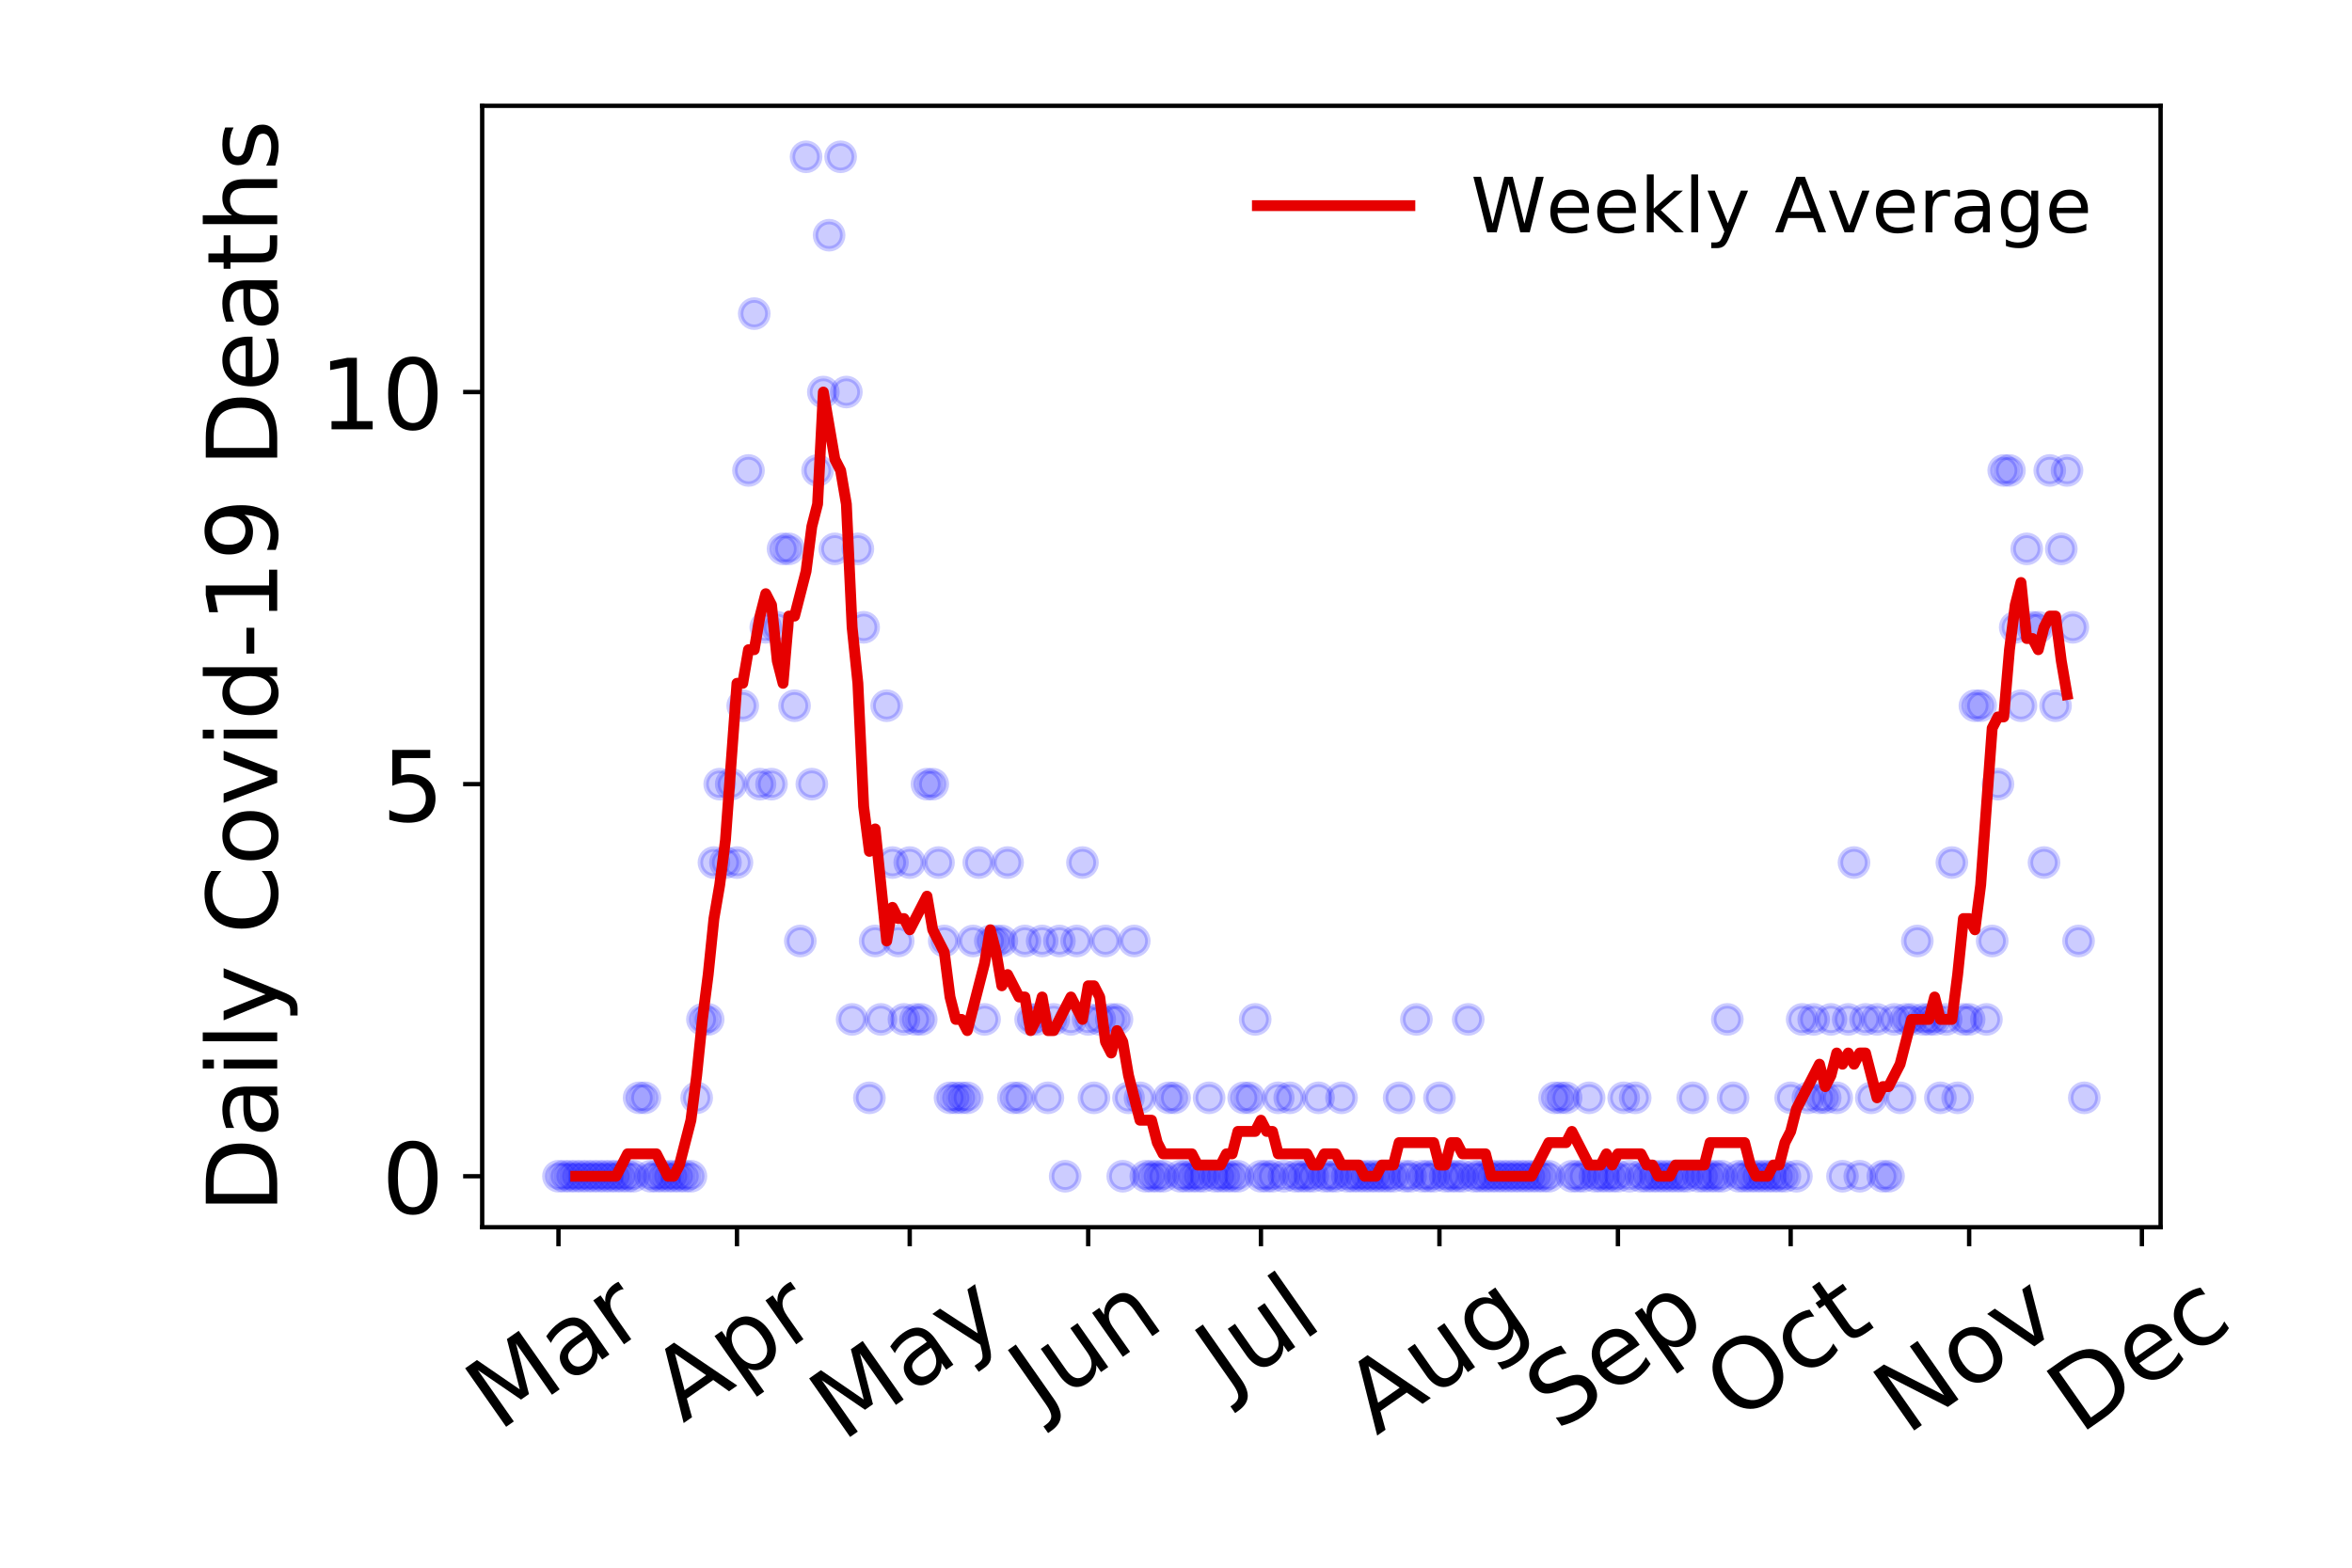 <?xml version="1.0" encoding="utf-8" standalone="no"?>
<!DOCTYPE svg PUBLIC "-//W3C//DTD SVG 1.1//EN"
  "http://www.w3.org/Graphics/SVG/1.1/DTD/svg11.dtd">
<!-- Created with matplotlib (https://matplotlib.org/) -->
<svg height="288pt" version="1.1" viewBox="0 0 432 288" width="432pt" xmlns="http://www.w3.org/2000/svg" xmlns:xlink="http://www.w3.org/1999/xlink">
 <defs>
  <style type="text/css">
*{stroke-linecap:butt;stroke-linejoin:round;}
  </style>
 </defs>
 <g id="figure_1">
  <g id="patch_1">
   <path d="M 0 288 
L 432 288 
L 432 0 
L 0 0 
z
" style="fill:#ffffff;"/>
  </g>
  <g id="axes_1">
   <g id="patch_2">
    <path d="M 88.565 225.45 
L 396.847 225.45 
L 396.847 19.44 
L 88.565 19.44 
z
" style="fill:#ffffff;"/>
   </g>
   <g id="matplotlib.axis_1">
    <g id="xtick_1">
     <g id="line2d_1">
      <defs>
       <path d="M 0 0 
L 0 3.5 
" id="ma144d751ad" style="stroke:#000000;stroke-width:0.8;"/>
      </defs>
      <g>
       <use style="stroke:#000000;stroke-width:0.8;" x="102.578" xlink:href="#ma144d751ad" y="225.45"/>
      </g>
     </g>
     <g id="text_1">
      <!-- Mar -->
      <defs>
       <path d="M 9.812 72.906 
L 24.516 72.906 
L 43.109 23.297 
L 61.812 72.906 
L 76.516 72.906 
L 76.516 0 
L 66.891 0 
L 66.891 64.016 
L 48.094 14.016 
L 38.188 14.016 
L 19.391 64.016 
L 19.391 0 
L 9.812 0 
z
" id="DejaVuSans-77"/>
       <path d="M 34.281 27.484 
Q 23.391 27.484 19.188 25 
Q 14.984 22.516 14.984 16.5 
Q 14.984 11.719 18.141 8.906 
Q 21.297 6.109 26.703 6.109 
Q 34.188 6.109 38.703 11.406 
Q 43.219 16.703 43.219 25.484 
L 43.219 27.484 
z
M 52.203 31.203 
L 52.203 0 
L 43.219 0 
L 43.219 8.297 
Q 40.141 3.328 35.547 0.953 
Q 30.953 -1.422 24.312 -1.422 
Q 15.922 -1.422 10.953 3.297 
Q 6 8.016 6 15.922 
Q 6 25.141 12.172 29.828 
Q 18.359 34.516 30.609 34.516 
L 43.219 34.516 
L 43.219 35.406 
Q 43.219 41.609 39.141 45 
Q 35.062 48.391 27.688 48.391 
Q 23 48.391 18.547 47.266 
Q 14.109 46.141 10.016 43.891 
L 10.016 52.203 
Q 14.938 54.109 19.578 55.047 
Q 24.219 56 28.609 56 
Q 40.484 56 46.344 49.844 
Q 52.203 43.703 52.203 31.203 
z
" id="DejaVuSans-97"/>
       <path d="M 41.109 46.297 
Q 39.594 47.172 37.812 47.578 
Q 36.031 48 33.891 48 
Q 26.266 48 22.188 43.047 
Q 18.109 38.094 18.109 28.812 
L 18.109 0 
L 9.078 0 
L 9.078 54.688 
L 18.109 54.688 
L 18.109 46.188 
Q 20.953 51.172 25.484 53.578 
Q 30.031 56 36.531 56 
Q 37.453 56 38.578 55.875 
Q 39.703 55.766 41.062 55.516 
z
" id="DejaVuSans-114"/>
      </defs>
      <g transform="translate(91.517 263.132)rotate(-35)scale(0.18 -0.18)">
       <use xlink:href="#DejaVuSans-77"/>
       <use x="86.279" xlink:href="#DejaVuSans-97"/>
       <use x="147.559" xlink:href="#DejaVuSans-114"/>
      </g>
     </g>
    </g>
    <g id="xtick_2">
     <g id="line2d_2">
      <g>
       <use style="stroke:#000000;stroke-width:0.8;" x="135.362" xlink:href="#ma144d751ad" y="225.45"/>
      </g>
     </g>
     <g id="text_2">
      <!-- Apr -->
      <defs>
       <path d="M 34.188 63.188 
L 20.797 26.906 
L 47.609 26.906 
z
M 28.609 72.906 
L 39.797 72.906 
L 67.578 0 
L 57.328 0 
L 50.688 18.703 
L 17.828 18.703 
L 11.188 0 
L 0.781 0 
z
" id="DejaVuSans-65"/>
       <path d="M 18.109 8.203 
L 18.109 -20.797 
L 9.078 -20.797 
L 9.078 54.688 
L 18.109 54.688 
L 18.109 46.391 
Q 20.953 51.266 25.266 53.625 
Q 29.594 56 35.594 56 
Q 45.562 56 51.781 48.094 
Q 58.016 40.188 58.016 27.297 
Q 58.016 14.406 51.781 6.484 
Q 45.562 -1.422 35.594 -1.422 
Q 29.594 -1.422 25.266 0.953 
Q 20.953 3.328 18.109 8.203 
z
M 48.688 27.297 
Q 48.688 37.203 44.609 42.844 
Q 40.531 48.484 33.406 48.484 
Q 26.266 48.484 22.188 42.844 
Q 18.109 37.203 18.109 27.297 
Q 18.109 17.391 22.188 11.75 
Q 26.266 6.109 33.406 6.109 
Q 40.531 6.109 44.609 11.75 
Q 48.688 17.391 48.688 27.297 
z
" id="DejaVuSans-112"/>
      </defs>
      <g transform="translate(125.457 261.514)rotate(-35)scale(0.18 -0.18)">
       <use xlink:href="#DejaVuSans-65"/>
       <use x="68.408" xlink:href="#DejaVuSans-112"/>
       <use x="131.885" xlink:href="#DejaVuSans-114"/>
      </g>
     </g>
    </g>
    <g id="xtick_3">
     <g id="line2d_3">
      <g>
       <use style="stroke:#000000;stroke-width:0.8;" x="167.09" xlink:href="#ma144d751ad" y="225.45"/>
      </g>
     </g>
     <g id="text_3">
      <!-- May -->
      <defs>
       <path d="M 32.172 -5.078 
Q 28.375 -14.844 24.75 -17.812 
Q 21.141 -20.797 15.094 -20.797 
L 7.906 -20.797 
L 7.906 -13.281 
L 13.188 -13.281 
Q 16.891 -13.281 18.938 -11.516 
Q 21 -9.766 23.484 -3.219 
L 25.094 0.875 
L 2.984 54.688 
L 12.5 54.688 
L 29.594 11.922 
L 46.688 54.688 
L 56.203 54.688 
z
" id="DejaVuSans-121"/>
      </defs>
      <g transform="translate(154.696 264.999)rotate(-35)scale(0.18 -0.18)">
       <use xlink:href="#DejaVuSans-77"/>
       <use x="86.279" xlink:href="#DejaVuSans-97"/>
       <use x="147.559" xlink:href="#DejaVuSans-121"/>
      </g>
     </g>
    </g>
    <g id="xtick_4">
     <g id="line2d_4">
      <g>
       <use style="stroke:#000000;stroke-width:0.8;" x="199.874" xlink:href="#ma144d751ad" y="225.45"/>
      </g>
     </g>
     <g id="text_4">
      <!-- Jun -->
      <defs>
       <path d="M 9.812 72.906 
L 19.672 72.906 
L 19.672 5.078 
Q 19.672 -8.109 14.672 -14.062 
Q 9.672 -20.016 -1.422 -20.016 
L -5.172 -20.016 
L -5.172 -11.719 
L -2.094 -11.719 
Q 4.438 -11.719 7.125 -8.047 
Q 9.812 -4.391 9.812 5.078 
z
" id="DejaVuSans-74"/>
       <path d="M 8.5 21.578 
L 8.5 54.688 
L 17.484 54.688 
L 17.484 21.922 
Q 17.484 14.156 20.5 10.266 
Q 23.531 6.391 29.594 6.391 
Q 36.859 6.391 41.078 11.031 
Q 45.312 15.672 45.312 23.688 
L 45.312 54.688 
L 54.297 54.688 
L 54.297 0 
L 45.312 0 
L 45.312 8.406 
Q 42.047 3.422 37.719 1 
Q 33.406 -1.422 27.688 -1.422 
Q 18.266 -1.422 13.375 4.438 
Q 8.5 10.297 8.5 21.578 
z
M 31.109 56 
z
" id="DejaVuSans-117"/>
       <path d="M 54.891 33.016 
L 54.891 0 
L 45.906 0 
L 45.906 32.719 
Q 45.906 40.484 42.875 44.328 
Q 39.844 48.188 33.797 48.188 
Q 26.516 48.188 22.312 43.547 
Q 18.109 38.922 18.109 30.906 
L 18.109 0 
L 9.078 0 
L 9.078 54.688 
L 18.109 54.688 
L 18.109 46.188 
Q 21.344 51.125 25.703 53.562 
Q 30.078 56 35.797 56 
Q 45.219 56 50.047 50.172 
Q 54.891 44.344 54.891 33.016 
z
" id="DejaVuSans-110"/>
      </defs>
      <g transform="translate(191.204 259.785)rotate(-35)scale(0.18 -0.18)">
       <use xlink:href="#DejaVuSans-74"/>
       <use x="29.492" xlink:href="#DejaVuSans-117"/>
       <use x="92.871" xlink:href="#DejaVuSans-110"/>
      </g>
     </g>
    </g>
    <g id="xtick_5">
     <g id="line2d_5">
      <g>
       <use style="stroke:#000000;stroke-width:0.8;" x="231.601" xlink:href="#ma144d751ad" y="225.45"/>
      </g>
     </g>
     <g id="text_5">
      <!-- Jul -->
      <defs>
       <path d="M 9.422 75.984 
L 18.406 75.984 
L 18.406 0 
L 9.422 0 
z
" id="DejaVuSans-108"/>
      </defs>
      <g transform="translate(225.555 256.11)rotate(-35)scale(0.18 -0.18)">
       <use xlink:href="#DejaVuSans-74"/>
       <use x="29.492" xlink:href="#DejaVuSans-117"/>
       <use x="92.871" xlink:href="#DejaVuSans-108"/>
      </g>
     </g>
    </g>
    <g id="xtick_6">
     <g id="line2d_6">
      <g>
       <use style="stroke:#000000;stroke-width:0.8;" x="264.386" xlink:href="#ma144d751ad" y="225.45"/>
      </g>
     </g>
     <g id="text_6">
      <!-- Aug -->
      <defs>
       <path d="M 45.406 27.984 
Q 45.406 37.75 41.375 43.109 
Q 37.359 48.484 30.078 48.484 
Q 22.859 48.484 18.828 43.109 
Q 14.797 37.75 14.797 27.984 
Q 14.797 18.266 18.828 12.891 
Q 22.859 7.516 30.078 7.516 
Q 37.359 7.516 41.375 12.891 
Q 45.406 18.266 45.406 27.984 
z
M 54.391 6.781 
Q 54.391 -7.172 48.188 -13.984 
Q 42 -20.797 29.203 -20.797 
Q 24.469 -20.797 20.266 -20.094 
Q 16.062 -19.391 12.109 -17.922 
L 12.109 -9.188 
Q 16.062 -11.328 19.922 -12.344 
Q 23.781 -13.375 27.781 -13.375 
Q 36.625 -13.375 41.016 -8.766 
Q 45.406 -4.156 45.406 5.172 
L 45.406 9.625 
Q 42.625 4.781 38.281 2.391 
Q 33.938 0 27.875 0 
Q 17.828 0 11.672 7.656 
Q 5.516 15.328 5.516 27.984 
Q 5.516 40.672 11.672 48.328 
Q 17.828 56 27.875 56 
Q 33.938 56 38.281 53.609 
Q 42.625 51.219 45.406 46.391 
L 45.406 54.688 
L 54.391 54.688 
z
" id="DejaVuSans-103"/>
      </defs>
      <g transform="translate(252.839 263.813)rotate(-35)scale(0.18 -0.18)">
       <use xlink:href="#DejaVuSans-65"/>
       <use x="68.408" xlink:href="#DejaVuSans-117"/>
       <use x="131.787" xlink:href="#DejaVuSans-103"/>
      </g>
     </g>
    </g>
    <g id="xtick_7">
     <g id="line2d_7">
      <g>
       <use style="stroke:#000000;stroke-width:0.8;" x="297.171" xlink:href="#ma144d751ad" y="225.45"/>
      </g>
     </g>
     <g id="text_7">
      <!-- Sep -->
      <defs>
       <path d="M 53.516 70.516 
L 53.516 60.891 
Q 47.906 63.578 42.922 64.891 
Q 37.938 66.219 33.297 66.219 
Q 25.25 66.219 20.875 63.094 
Q 16.5 59.969 16.5 54.203 
Q 16.5 49.359 19.406 46.891 
Q 22.312 44.438 30.422 42.922 
L 36.375 41.703 
Q 47.406 39.594 52.656 34.297 
Q 57.906 29 57.906 20.125 
Q 57.906 9.516 50.797 4.047 
Q 43.703 -1.422 29.984 -1.422 
Q 24.812 -1.422 18.969 -0.25 
Q 13.141 0.922 6.891 3.219 
L 6.891 13.375 
Q 12.891 10.016 18.656 8.297 
Q 24.422 6.594 29.984 6.594 
Q 38.422 6.594 43.016 9.906 
Q 47.609 13.234 47.609 19.391 
Q 47.609 24.75 44.312 27.781 
Q 41.016 30.812 33.5 32.328 
L 27.484 33.5 
Q 16.453 35.688 11.516 40.375 
Q 6.594 45.062 6.594 53.422 
Q 6.594 63.094 13.406 68.656 
Q 20.219 74.219 32.172 74.219 
Q 37.312 74.219 42.625 73.281 
Q 47.953 72.359 53.516 70.516 
z
" id="DejaVuSans-83"/>
       <path d="M 56.203 29.594 
L 56.203 25.203 
L 14.891 25.203 
Q 15.484 15.922 20.484 11.062 
Q 25.484 6.203 34.422 6.203 
Q 39.594 6.203 44.453 7.469 
Q 49.312 8.734 54.109 11.281 
L 54.109 2.781 
Q 49.266 0.734 44.188 -0.344 
Q 39.109 -1.422 33.891 -1.422 
Q 20.797 -1.422 13.156 6.188 
Q 5.516 13.812 5.516 26.812 
Q 5.516 40.234 12.766 48.109 
Q 20.016 56 32.328 56 
Q 43.359 56 49.781 48.891 
Q 56.203 41.797 56.203 29.594 
z
M 47.219 32.234 
Q 47.125 39.594 43.094 43.984 
Q 39.062 48.391 32.422 48.391 
Q 24.906 48.391 20.391 44.141 
Q 15.875 39.891 15.188 32.172 
z
" id="DejaVuSans-101"/>
      </defs>
      <g transform="translate(286.123 263.115)rotate(-35)scale(0.18 -0.18)">
       <use xlink:href="#DejaVuSans-83"/>
       <use x="63.477" xlink:href="#DejaVuSans-101"/>
       <use x="125" xlink:href="#DejaVuSans-112"/>
      </g>
     </g>
    </g>
    <g id="xtick_8">
     <g id="line2d_8">
      <g>
       <use style="stroke:#000000;stroke-width:0.8;" x="328.898" xlink:href="#ma144d751ad" y="225.45"/>
      </g>
     </g>
     <g id="text_8">
      <!-- Oct -->
      <defs>
       <path d="M 39.406 66.219 
Q 28.656 66.219 22.328 58.203 
Q 16.016 50.203 16.016 36.375 
Q 16.016 22.609 22.328 14.594 
Q 28.656 6.594 39.406 6.594 
Q 50.141 6.594 56.422 14.594 
Q 62.703 22.609 62.703 36.375 
Q 62.703 50.203 56.422 58.203 
Q 50.141 66.219 39.406 66.219 
z
M 39.406 74.219 
Q 54.734 74.219 63.906 63.938 
Q 73.094 53.656 73.094 36.375 
Q 73.094 19.141 63.906 8.859 
Q 54.734 -1.422 39.406 -1.422 
Q 24.031 -1.422 14.812 8.828 
Q 5.609 19.094 5.609 36.375 
Q 5.609 53.656 14.812 63.938 
Q 24.031 74.219 39.406 74.219 
z
" id="DejaVuSans-79"/>
       <path d="M 48.781 52.594 
L 48.781 44.188 
Q 44.969 46.297 41.141 47.344 
Q 37.312 48.391 33.406 48.391 
Q 24.656 48.391 19.812 42.844 
Q 14.984 37.312 14.984 27.297 
Q 14.984 17.281 19.812 11.734 
Q 24.656 6.203 33.406 6.203 
Q 37.312 6.203 41.141 7.25 
Q 44.969 8.297 48.781 10.406 
L 48.781 2.094 
Q 45.016 0.344 40.984 -0.531 
Q 36.969 -1.422 32.422 -1.422 
Q 20.062 -1.422 12.781 6.344 
Q 5.516 14.109 5.516 27.297 
Q 5.516 40.672 12.859 48.328 
Q 20.219 56 33.016 56 
Q 37.156 56 41.109 55.141 
Q 45.062 54.297 48.781 52.594 
z
" id="DejaVuSans-99"/>
       <path d="M 18.312 70.219 
L 18.312 54.688 
L 36.812 54.688 
L 36.812 47.703 
L 18.312 47.703 
L 18.312 18.016 
Q 18.312 11.328 20.141 9.422 
Q 21.969 7.516 27.594 7.516 
L 36.812 7.516 
L 36.812 0 
L 27.594 0 
Q 17.188 0 13.234 3.875 
Q 9.281 7.766 9.281 18.016 
L 9.281 47.703 
L 2.688 47.703 
L 2.688 54.688 
L 9.281 54.688 
L 9.281 70.219 
z
" id="DejaVuSans-116"/>
      </defs>
      <g transform="translate(318.999 261.505)rotate(-35)scale(0.18 -0.18)">
       <use xlink:href="#DejaVuSans-79"/>
       <use x="78.711" xlink:href="#DejaVuSans-99"/>
       <use x="133.691" xlink:href="#DejaVuSans-116"/>
      </g>
     </g>
    </g>
    <g id="xtick_9">
     <g id="line2d_9">
      <g>
       <use style="stroke:#000000;stroke-width:0.8;" x="361.682" xlink:href="#ma144d751ad" y="225.45"/>
      </g>
     </g>
     <g id="text_9">
      <!-- Nov -->
      <defs>
       <path d="M 9.812 72.906 
L 23.094 72.906 
L 55.422 11.922 
L 55.422 72.906 
L 64.984 72.906 
L 64.984 0 
L 51.703 0 
L 19.391 60.984 
L 19.391 0 
L 9.812 0 
z
" id="DejaVuSans-78"/>
       <path d="M 30.609 48.391 
Q 23.391 48.391 19.188 42.75 
Q 14.984 37.109 14.984 27.297 
Q 14.984 17.484 19.156 11.844 
Q 23.344 6.203 30.609 6.203 
Q 37.797 6.203 41.984 11.859 
Q 46.188 17.531 46.188 27.297 
Q 46.188 37.016 41.984 42.703 
Q 37.797 48.391 30.609 48.391 
z
M 30.609 56 
Q 42.328 56 49.016 48.375 
Q 55.719 40.766 55.719 27.297 
Q 55.719 13.875 49.016 6.219 
Q 42.328 -1.422 30.609 -1.422 
Q 18.844 -1.422 12.172 6.219 
Q 5.516 13.875 5.516 27.297 
Q 5.516 40.766 12.172 48.375 
Q 18.844 56 30.609 56 
z
" id="DejaVuSans-111"/>
       <path d="M 2.984 54.688 
L 12.5 54.688 
L 29.594 8.797 
L 46.688 54.688 
L 56.203 54.688 
L 35.688 0 
L 23.484 0 
z
" id="DejaVuSans-118"/>
      </defs>
      <g transform="translate(350.141 263.805)rotate(-35)scale(0.18 -0.18)">
       <use xlink:href="#DejaVuSans-78"/>
       <use x="74.805" xlink:href="#DejaVuSans-111"/>
       <use x="135.986" xlink:href="#DejaVuSans-118"/>
      </g>
     </g>
    </g>
    <g id="xtick_10">
     <g id="line2d_10">
      <g>
       <use style="stroke:#000000;stroke-width:0.8;" x="393.41" xlink:href="#ma144d751ad" y="225.45"/>
      </g>
     </g>
     <g id="text_10">
      <!-- Dec -->
      <defs>
       <path d="M 19.672 64.797 
L 19.672 8.109 
L 31.594 8.109 
Q 46.688 8.109 53.688 14.938 
Q 60.688 21.781 60.688 36.531 
Q 60.688 51.172 53.688 57.984 
Q 46.688 64.797 31.594 64.797 
z
M 9.812 72.906 
L 30.078 72.906 
Q 51.266 72.906 61.172 64.094 
Q 71.094 55.281 71.094 36.531 
Q 71.094 17.672 61.125 8.828 
Q 51.172 0 30.078 0 
L 9.812 0 
z
" id="DejaVuSans-68"/>
      </defs>
      <g transform="translate(381.992 263.633)rotate(-35)scale(0.18 -0.18)">
       <use xlink:href="#DejaVuSans-68"/>
       <use x="77.002" xlink:href="#DejaVuSans-101"/>
       <use x="138.525" xlink:href="#DejaVuSans-99"/>
      </g>
     </g>
    </g>
   </g>
   <g id="matplotlib.axis_2">
    <g id="ytick_1">
     <g id="line2d_11">
      <defs>
       <path d="M 0 0 
L -3.5 0 
" id="m9a91fe54c9" style="stroke:#000000;stroke-width:0.8;"/>
      </defs>
      <g>
       <use style="stroke:#000000;stroke-width:0.8;" x="88.565" xlink:href="#m9a91fe54c9" y="216.085"/>
      </g>
     </g>
     <g id="text_11">
      <!-- 0 -->
      <defs>
       <path d="M 31.781 66.406 
Q 24.172 66.406 20.328 58.906 
Q 16.5 51.422 16.5 36.375 
Q 16.5 21.391 20.328 13.891 
Q 24.172 6.391 31.781 6.391 
Q 39.453 6.391 43.281 13.891 
Q 47.125 21.391 47.125 36.375 
Q 47.125 51.422 43.281 58.906 
Q 39.453 66.406 31.781 66.406 
z
M 31.781 74.219 
Q 44.047 74.219 50.516 64.516 
Q 56.984 54.828 56.984 36.375 
Q 56.984 17.969 50.516 8.266 
Q 44.047 -1.422 31.781 -1.422 
Q 19.531 -1.422 13.062 8.266 
Q 6.594 17.969 6.594 36.375 
Q 6.594 54.828 13.062 64.516 
Q 19.531 74.219 31.781 74.219 
z
" id="DejaVuSans-48"/>
      </defs>
      <g transform="translate(70.112 222.924)scale(0.18 -0.18)">
       <use xlink:href="#DejaVuSans-48"/>
      </g>
     </g>
    </g>
    <g id="ytick_2">
     <g id="line2d_12">
      <g>
       <use style="stroke:#000000;stroke-width:0.8;" x="88.565" xlink:href="#m9a91fe54c9" y="144.054"/>
      </g>
     </g>
     <g id="text_12">
      <!-- 5 -->
      <defs>
       <path d="M 10.797 72.906 
L 49.516 72.906 
L 49.516 64.594 
L 19.828 64.594 
L 19.828 46.734 
Q 21.969 47.469 24.109 47.828 
Q 26.266 48.188 28.422 48.188 
Q 40.625 48.188 47.75 41.5 
Q 54.891 34.812 54.891 23.391 
Q 54.891 11.625 47.562 5.094 
Q 40.234 -1.422 26.906 -1.422 
Q 22.312 -1.422 17.547 -0.641 
Q 12.797 0.141 7.719 1.703 
L 7.719 11.625 
Q 12.109 9.234 16.797 8.062 
Q 21.484 6.891 26.703 6.891 
Q 35.156 6.891 40.078 11.328 
Q 45.016 15.766 45.016 23.391 
Q 45.016 31 40.078 35.438 
Q 35.156 39.891 26.703 39.891 
Q 22.75 39.891 18.812 39.016 
Q 14.891 38.141 10.797 36.281 
z
" id="DejaVuSans-53"/>
      </defs>
      <g transform="translate(70.112 150.893)scale(0.18 -0.18)">
       <use xlink:href="#DejaVuSans-53"/>
      </g>
     </g>
    </g>
    <g id="ytick_3">
     <g id="line2d_13">
      <g>
       <use style="stroke:#000000;stroke-width:0.8;" x="88.565" xlink:href="#m9a91fe54c9" y="72.023"/>
      </g>
     </g>
     <g id="text_13">
      <!-- 10 -->
      <defs>
       <path d="M 12.406 8.297 
L 28.516 8.297 
L 28.516 63.922 
L 10.984 60.406 
L 10.984 69.391 
L 28.422 72.906 
L 38.281 72.906 
L 38.281 8.297 
L 54.391 8.297 
L 54.391 0 
L 12.406 0 
z
" id="DejaVuSans-49"/>
      </defs>
      <g transform="translate(58.66 78.861)scale(0.18 -0.18)">
       <use xlink:href="#DejaVuSans-49"/>
       <use x="63.623" xlink:href="#DejaVuSans-48"/>
      </g>
     </g>
    </g>
    <g id="text_14">
     <!-- Daily Covid-19 Deaths -->
     <defs>
      <path d="M 9.422 54.688 
L 18.406 54.688 
L 18.406 0 
L 9.422 0 
z
M 9.422 75.984 
L 18.406 75.984 
L 18.406 64.594 
L 9.422 64.594 
z
" id="DejaVuSans-105"/>
      <path id="DejaVuSans-32"/>
      <path d="M 64.406 67.281 
L 64.406 56.891 
Q 59.422 61.531 53.781 63.812 
Q 48.141 66.109 41.797 66.109 
Q 29.297 66.109 22.656 58.469 
Q 16.016 50.828 16.016 36.375 
Q 16.016 21.969 22.656 14.328 
Q 29.297 6.688 41.797 6.688 
Q 48.141 6.688 53.781 8.984 
Q 59.422 11.281 64.406 15.922 
L 64.406 5.609 
Q 59.234 2.094 53.438 0.328 
Q 47.656 -1.422 41.219 -1.422 
Q 24.656 -1.422 15.125 8.703 
Q 5.609 18.844 5.609 36.375 
Q 5.609 53.953 15.125 64.078 
Q 24.656 74.219 41.219 74.219 
Q 47.75 74.219 53.531 72.484 
Q 59.328 70.75 64.406 67.281 
z
" id="DejaVuSans-67"/>
      <path d="M 45.406 46.391 
L 45.406 75.984 
L 54.391 75.984 
L 54.391 0 
L 45.406 0 
L 45.406 8.203 
Q 42.578 3.328 38.25 0.953 
Q 33.938 -1.422 27.875 -1.422 
Q 17.969 -1.422 11.734 6.484 
Q 5.516 14.406 5.516 27.297 
Q 5.516 40.188 11.734 48.094 
Q 17.969 56 27.875 56 
Q 33.938 56 38.25 53.625 
Q 42.578 51.266 45.406 46.391 
z
M 14.797 27.297 
Q 14.797 17.391 18.875 11.75 
Q 22.953 6.109 30.078 6.109 
Q 37.203 6.109 41.297 11.75 
Q 45.406 17.391 45.406 27.297 
Q 45.406 37.203 41.297 42.844 
Q 37.203 48.484 30.078 48.484 
Q 22.953 48.484 18.875 42.844 
Q 14.797 37.203 14.797 27.297 
z
" id="DejaVuSans-100"/>
      <path d="M 4.891 31.391 
L 31.203 31.391 
L 31.203 23.391 
L 4.891 23.391 
z
" id="DejaVuSans-45"/>
      <path d="M 10.984 1.516 
L 10.984 10.5 
Q 14.703 8.734 18.5 7.812 
Q 22.312 6.891 25.984 6.891 
Q 35.75 6.891 40.891 13.453 
Q 46.047 20.016 46.781 33.406 
Q 43.953 29.203 39.594 26.953 
Q 35.25 24.703 29.984 24.703 
Q 19.047 24.703 12.672 31.312 
Q 6.297 37.938 6.297 49.422 
Q 6.297 60.641 12.938 67.422 
Q 19.578 74.219 30.609 74.219 
Q 43.266 74.219 49.922 64.516 
Q 56.594 54.828 56.594 36.375 
Q 56.594 19.141 48.406 8.859 
Q 40.234 -1.422 26.422 -1.422 
Q 22.703 -1.422 18.891 -0.688 
Q 15.094 0.047 10.984 1.516 
z
M 30.609 32.422 
Q 37.25 32.422 41.125 36.953 
Q 45.016 41.5 45.016 49.422 
Q 45.016 57.281 41.125 61.844 
Q 37.25 66.406 30.609 66.406 
Q 23.969 66.406 20.094 61.844 
Q 16.219 57.281 16.219 49.422 
Q 16.219 41.5 20.094 36.953 
Q 23.969 32.422 30.609 32.422 
z
" id="DejaVuSans-57"/>
      <path d="M 54.891 33.016 
L 54.891 0 
L 45.906 0 
L 45.906 32.719 
Q 45.906 40.484 42.875 44.328 
Q 39.844 48.188 33.797 48.188 
Q 26.516 48.188 22.312 43.547 
Q 18.109 38.922 18.109 30.906 
L 18.109 0 
L 9.078 0 
L 9.078 75.984 
L 18.109 75.984 
L 18.109 46.188 
Q 21.344 51.125 25.703 53.562 
Q 30.078 56 35.797 56 
Q 45.219 56 50.047 50.172 
Q 54.891 44.344 54.891 33.016 
z
" id="DejaVuSans-104"/>
      <path d="M 44.281 53.078 
L 44.281 44.578 
Q 40.484 46.531 36.375 47.5 
Q 32.281 48.484 27.875 48.484 
Q 21.188 48.484 17.844 46.438 
Q 14.5 44.391 14.5 40.281 
Q 14.5 37.156 16.891 35.375 
Q 19.281 33.594 26.516 31.984 
L 29.594 31.297 
Q 39.156 29.25 43.188 25.516 
Q 47.219 21.781 47.219 15.094 
Q 47.219 7.469 41.188 3.016 
Q 35.156 -1.422 24.609 -1.422 
Q 20.219 -1.422 15.453 -0.562 
Q 10.688 0.297 5.422 2 
L 5.422 11.281 
Q 10.406 8.688 15.234 7.391 
Q 20.062 6.109 24.812 6.109 
Q 31.156 6.109 34.562 8.281 
Q 37.984 10.453 37.984 14.406 
Q 37.984 18.062 35.516 20.016 
Q 33.062 21.969 24.703 23.781 
L 21.578 24.516 
Q 13.234 26.266 9.516 29.906 
Q 5.812 33.547 5.812 39.891 
Q 5.812 47.609 11.281 51.797 
Q 16.75 56 26.812 56 
Q 31.781 56 36.172 55.266 
Q 40.578 54.547 44.281 53.078 
z
" id="DejaVuSans-115"/>
     </defs>
     <g transform="translate(50.917 222.874)rotate(-90)scale(0.18 -0.18)">
      <use xlink:href="#DejaVuSans-68"/>
      <use x="77.002" xlink:href="#DejaVuSans-97"/>
      <use x="138.281" xlink:href="#DejaVuSans-105"/>
      <use x="166.064" xlink:href="#DejaVuSans-108"/>
      <use x="193.848" xlink:href="#DejaVuSans-121"/>
      <use x="253.027" xlink:href="#DejaVuSans-32"/>
      <use x="284.814" xlink:href="#DejaVuSans-67"/>
      <use x="354.639" xlink:href="#DejaVuSans-111"/>
      <use x="415.82" xlink:href="#DejaVuSans-118"/>
      <use x="475" xlink:href="#DejaVuSans-105"/>
      <use x="502.783" xlink:href="#DejaVuSans-100"/>
      <use x="566.26" xlink:href="#DejaVuSans-45"/>
      <use x="602.344" xlink:href="#DejaVuSans-49"/>
      <use x="665.967" xlink:href="#DejaVuSans-57"/>
      <use x="729.59" xlink:href="#DejaVuSans-32"/>
      <use x="761.377" xlink:href="#DejaVuSans-68"/>
      <use x="838.379" xlink:href="#DejaVuSans-101"/>
      <use x="899.902" xlink:href="#DejaVuSans-97"/>
      <use x="961.182" xlink:href="#DejaVuSans-116"/>
      <use x="1000.391" xlink:href="#DejaVuSans-104"/>
      <use x="1063.77" xlink:href="#DejaVuSans-115"/>
     </g>
    </g>
   </g>
   <g id="line2d_14">
    <defs>
     <path d="M 0 2.5 
C 0.663 2.5 1.299 2.237 1.768 1.768 
C 2.237 1.299 2.5 0.663 2.5 0 
C 2.5 -0.663 2.237 -1.299 1.768 -1.768 
C 1.299 -2.237 0.663 -2.5 0 -2.5 
C -0.663 -2.5 -1.299 -2.237 -1.768 -1.768 
C -2.237 -1.299 -2.5 -0.663 -2.5 0 
C -2.5 0.663 -2.237 1.299 -1.768 1.768 
C -1.299 2.237 -0.663 2.5 0 2.5 
z
" id="mf5ca74723d" style="stroke:#0000ff;stroke-opacity:0.2;"/>
    </defs>
    <g clip-path="url(#pa8c23e0042)">
     <use style="fill:#0000ff;fill-opacity:0.2;stroke:#0000ff;stroke-opacity:0.2;" x="102.578" xlink:href="#mf5ca74723d" y="216.085"/>
     <use style="fill:#0000ff;fill-opacity:0.2;stroke:#0000ff;stroke-opacity:0.2;" x="103.635" xlink:href="#mf5ca74723d" y="216.085"/>
     <use style="fill:#0000ff;fill-opacity:0.2;stroke:#0000ff;stroke-opacity:0.2;" x="104.693" xlink:href="#mf5ca74723d" y="216.085"/>
     <use style="fill:#0000ff;fill-opacity:0.2;stroke:#0000ff;stroke-opacity:0.2;" x="105.751" xlink:href="#mf5ca74723d" y="216.085"/>
     <use style="fill:#0000ff;fill-opacity:0.2;stroke:#0000ff;stroke-opacity:0.2;" x="106.808" xlink:href="#mf5ca74723d" y="216.085"/>
     <use style="fill:#0000ff;fill-opacity:0.2;stroke:#0000ff;stroke-opacity:0.2;" x="107.866" xlink:href="#mf5ca74723d" y="216.085"/>
     <use style="fill:#0000ff;fill-opacity:0.2;stroke:#0000ff;stroke-opacity:0.2;" x="108.923" xlink:href="#mf5ca74723d" y="216.085"/>
     <use style="fill:#0000ff;fill-opacity:0.2;stroke:#0000ff;stroke-opacity:0.2;" x="109.981" xlink:href="#mf5ca74723d" y="216.085"/>
     <use style="fill:#0000ff;fill-opacity:0.2;stroke:#0000ff;stroke-opacity:0.2;" x="111.038" xlink:href="#mf5ca74723d" y="216.085"/>
     <use style="fill:#0000ff;fill-opacity:0.2;stroke:#0000ff;stroke-opacity:0.2;" x="112.096" xlink:href="#mf5ca74723d" y="216.085"/>
     <use style="fill:#0000ff;fill-opacity:0.2;stroke:#0000ff;stroke-opacity:0.2;" x="113.153" xlink:href="#mf5ca74723d" y="216.085"/>
     <use style="fill:#0000ff;fill-opacity:0.2;stroke:#0000ff;stroke-opacity:0.2;" x="114.211" xlink:href="#mf5ca74723d" y="216.085"/>
     <use style="fill:#0000ff;fill-opacity:0.2;stroke:#0000ff;stroke-opacity:0.2;" x="115.269" xlink:href="#mf5ca74723d" y="216.085"/>
     <use style="fill:#0000ff;fill-opacity:0.2;stroke:#0000ff;stroke-opacity:0.2;" x="116.326" xlink:href="#mf5ca74723d" y="216.085"/>
     <use style="fill:#0000ff;fill-opacity:0.2;stroke:#0000ff;stroke-opacity:0.2;" x="117.384" xlink:href="#mf5ca74723d" y="201.679"/>
     <use style="fill:#0000ff;fill-opacity:0.2;stroke:#0000ff;stroke-opacity:0.2;" x="118.441" xlink:href="#mf5ca74723d" y="201.679"/>
     <use style="fill:#0000ff;fill-opacity:0.2;stroke:#0000ff;stroke-opacity:0.2;" x="119.499" xlink:href="#mf5ca74723d" y="216.085"/>
     <use style="fill:#0000ff;fill-opacity:0.2;stroke:#0000ff;stroke-opacity:0.2;" x="120.556" xlink:href="#mf5ca74723d" y="216.085"/>
     <use style="fill:#0000ff;fill-opacity:0.2;stroke:#0000ff;stroke-opacity:0.2;" x="121.614" xlink:href="#mf5ca74723d" y="216.085"/>
     <use style="fill:#0000ff;fill-opacity:0.2;stroke:#0000ff;stroke-opacity:0.2;" x="122.672" xlink:href="#mf5ca74723d" y="216.085"/>
     <use style="fill:#0000ff;fill-opacity:0.2;stroke:#0000ff;stroke-opacity:0.2;" x="123.729" xlink:href="#mf5ca74723d" y="216.085"/>
     <use style="fill:#0000ff;fill-opacity:0.2;stroke:#0000ff;stroke-opacity:0.2;" x="124.787" xlink:href="#mf5ca74723d" y="216.085"/>
     <use style="fill:#0000ff;fill-opacity:0.2;stroke:#0000ff;stroke-opacity:0.2;" x="125.844" xlink:href="#mf5ca74723d" y="216.085"/>
     <use style="fill:#0000ff;fill-opacity:0.2;stroke:#0000ff;stroke-opacity:0.2;" x="126.902" xlink:href="#mf5ca74723d" y="216.085"/>
     <use style="fill:#0000ff;fill-opacity:0.2;stroke:#0000ff;stroke-opacity:0.2;" x="127.959" xlink:href="#mf5ca74723d" y="201.679"/>
     <use style="fill:#0000ff;fill-opacity:0.2;stroke:#0000ff;stroke-opacity:0.2;" x="129.017" xlink:href="#mf5ca74723d" y="187.273"/>
     <use style="fill:#0000ff;fill-opacity:0.2;stroke:#0000ff;stroke-opacity:0.2;" x="130.075" xlink:href="#mf5ca74723d" y="187.273"/>
     <use style="fill:#0000ff;fill-opacity:0.2;stroke:#0000ff;stroke-opacity:0.2;" x="131.132" xlink:href="#mf5ca74723d" y="158.46"/>
     <use style="fill:#0000ff;fill-opacity:0.2;stroke:#0000ff;stroke-opacity:0.2;" x="132.19" xlink:href="#mf5ca74723d" y="144.054"/>
     <use style="fill:#0000ff;fill-opacity:0.2;stroke:#0000ff;stroke-opacity:0.2;" x="133.247" xlink:href="#mf5ca74723d" y="158.46"/>
     <use style="fill:#0000ff;fill-opacity:0.2;stroke:#0000ff;stroke-opacity:0.2;" x="134.305" xlink:href="#mf5ca74723d" y="144.054"/>
     <use style="fill:#0000ff;fill-opacity:0.2;stroke:#0000ff;stroke-opacity:0.2;" x="135.362" xlink:href="#mf5ca74723d" y="158.46"/>
     <use style="fill:#0000ff;fill-opacity:0.2;stroke:#0000ff;stroke-opacity:0.2;" x="136.42" xlink:href="#mf5ca74723d" y="129.648"/>
     <use style="fill:#0000ff;fill-opacity:0.2;stroke:#0000ff;stroke-opacity:0.2;" x="137.478" xlink:href="#mf5ca74723d" y="86.429"/>
     <use style="fill:#0000ff;fill-opacity:0.2;stroke:#0000ff;stroke-opacity:0.2;" x="138.535" xlink:href="#mf5ca74723d" y="57.617"/>
     <use style="fill:#0000ff;fill-opacity:0.2;stroke:#0000ff;stroke-opacity:0.2;" x="139.593" xlink:href="#mf5ca74723d" y="144.054"/>
     <use style="fill:#0000ff;fill-opacity:0.2;stroke:#0000ff;stroke-opacity:0.2;" x="140.65" xlink:href="#mf5ca74723d" y="115.242"/>
     <use style="fill:#0000ff;fill-opacity:0.2;stroke:#0000ff;stroke-opacity:0.2;" x="141.708" xlink:href="#mf5ca74723d" y="144.054"/>
     <use style="fill:#0000ff;fill-opacity:0.2;stroke:#0000ff;stroke-opacity:0.2;" x="142.765" xlink:href="#mf5ca74723d" y="115.242"/>
     <use style="fill:#0000ff;fill-opacity:0.2;stroke:#0000ff;stroke-opacity:0.2;" x="143.823" xlink:href="#mf5ca74723d" y="100.835"/>
     <use style="fill:#0000ff;fill-opacity:0.2;stroke:#0000ff;stroke-opacity:0.2;" x="144.881" xlink:href="#mf5ca74723d" y="100.835"/>
     <use style="fill:#0000ff;fill-opacity:0.2;stroke:#0000ff;stroke-opacity:0.2;" x="145.938" xlink:href="#mf5ca74723d" y="129.648"/>
     <use style="fill:#0000ff;fill-opacity:0.2;stroke:#0000ff;stroke-opacity:0.2;" x="146.996" xlink:href="#mf5ca74723d" y="172.867"/>
     <use style="fill:#0000ff;fill-opacity:0.2;stroke:#0000ff;stroke-opacity:0.2;" x="148.053" xlink:href="#mf5ca74723d" y="28.804"/>
     <use style="fill:#0000ff;fill-opacity:0.2;stroke:#0000ff;stroke-opacity:0.2;" x="149.111" xlink:href="#mf5ca74723d" y="144.054"/>
     <use style="fill:#0000ff;fill-opacity:0.2;stroke:#0000ff;stroke-opacity:0.2;" x="150.168" xlink:href="#mf5ca74723d" y="86.429"/>
     <use style="fill:#0000ff;fill-opacity:0.2;stroke:#0000ff;stroke-opacity:0.2;" x="151.226" xlink:href="#mf5ca74723d" y="72.023"/>
     <use style="fill:#0000ff;fill-opacity:0.2;stroke:#0000ff;stroke-opacity:0.2;" x="152.284" xlink:href="#mf5ca74723d" y="43.21"/>
     <use style="fill:#0000ff;fill-opacity:0.2;stroke:#0000ff;stroke-opacity:0.2;" x="153.341" xlink:href="#mf5ca74723d" y="100.835"/>
     <use style="fill:#0000ff;fill-opacity:0.2;stroke:#0000ff;stroke-opacity:0.2;" x="154.399" xlink:href="#mf5ca74723d" y="28.804"/>
     <use style="fill:#0000ff;fill-opacity:0.2;stroke:#0000ff;stroke-opacity:0.2;" x="155.456" xlink:href="#mf5ca74723d" y="72.023"/>
     <use style="fill:#0000ff;fill-opacity:0.2;stroke:#0000ff;stroke-opacity:0.2;" x="156.514" xlink:href="#mf5ca74723d" y="187.273"/>
     <use style="fill:#0000ff;fill-opacity:0.2;stroke:#0000ff;stroke-opacity:0.2;" x="157.571" xlink:href="#mf5ca74723d" y="100.835"/>
     <use style="fill:#0000ff;fill-opacity:0.2;stroke:#0000ff;stroke-opacity:0.2;" x="158.629" xlink:href="#mf5ca74723d" y="115.242"/>
     <use style="fill:#0000ff;fill-opacity:0.2;stroke:#0000ff;stroke-opacity:0.2;" x="159.687" xlink:href="#mf5ca74723d" y="201.679"/>
     <use style="fill:#0000ff;fill-opacity:0.2;stroke:#0000ff;stroke-opacity:0.2;" x="160.744" xlink:href="#mf5ca74723d" y="172.867"/>
     <use style="fill:#0000ff;fill-opacity:0.2;stroke:#0000ff;stroke-opacity:0.2;" x="161.802" xlink:href="#mf5ca74723d" y="187.273"/>
     <use style="fill:#0000ff;fill-opacity:0.2;stroke:#0000ff;stroke-opacity:0.2;" x="162.859" xlink:href="#mf5ca74723d" y="129.648"/>
     <use style="fill:#0000ff;fill-opacity:0.2;stroke:#0000ff;stroke-opacity:0.2;" x="163.917" xlink:href="#mf5ca74723d" y="158.46"/>
     <use style="fill:#0000ff;fill-opacity:0.2;stroke:#0000ff;stroke-opacity:0.2;" x="164.974" xlink:href="#mf5ca74723d" y="172.867"/>
     <use style="fill:#0000ff;fill-opacity:0.2;stroke:#0000ff;stroke-opacity:0.2;" x="166.032" xlink:href="#mf5ca74723d" y="187.273"/>
     <use style="fill:#0000ff;fill-opacity:0.2;stroke:#0000ff;stroke-opacity:0.2;" x="167.09" xlink:href="#mf5ca74723d" y="158.46"/>
     <use style="fill:#0000ff;fill-opacity:0.2;stroke:#0000ff;stroke-opacity:0.2;" x="168.147" xlink:href="#mf5ca74723d" y="187.273"/>
     <use style="fill:#0000ff;fill-opacity:0.2;stroke:#0000ff;stroke-opacity:0.2;" x="169.205" xlink:href="#mf5ca74723d" y="187.273"/>
     <use style="fill:#0000ff;fill-opacity:0.2;stroke:#0000ff;stroke-opacity:0.2;" x="170.262" xlink:href="#mf5ca74723d" y="144.054"/>
     <use style="fill:#0000ff;fill-opacity:0.2;stroke:#0000ff;stroke-opacity:0.2;" x="171.32" xlink:href="#mf5ca74723d" y="144.054"/>
     <use style="fill:#0000ff;fill-opacity:0.2;stroke:#0000ff;stroke-opacity:0.2;" x="172.377" xlink:href="#mf5ca74723d" y="158.46"/>
     <use style="fill:#0000ff;fill-opacity:0.2;stroke:#0000ff;stroke-opacity:0.2;" x="173.435" xlink:href="#mf5ca74723d" y="172.867"/>
     <use style="fill:#0000ff;fill-opacity:0.2;stroke:#0000ff;stroke-opacity:0.2;" x="174.493" xlink:href="#mf5ca74723d" y="201.679"/>
     <use style="fill:#0000ff;fill-opacity:0.2;stroke:#0000ff;stroke-opacity:0.2;" x="175.55" xlink:href="#mf5ca74723d" y="201.679"/>
     <use style="fill:#0000ff;fill-opacity:0.2;stroke:#0000ff;stroke-opacity:0.2;" x="176.608" xlink:href="#mf5ca74723d" y="201.679"/>
     <use style="fill:#0000ff;fill-opacity:0.2;stroke:#0000ff;stroke-opacity:0.2;" x="177.665" xlink:href="#mf5ca74723d" y="201.679"/>
     <use style="fill:#0000ff;fill-opacity:0.2;stroke:#0000ff;stroke-opacity:0.2;" x="178.723" xlink:href="#mf5ca74723d" y="172.867"/>
     <use style="fill:#0000ff;fill-opacity:0.2;stroke:#0000ff;stroke-opacity:0.2;" x="179.78" xlink:href="#mf5ca74723d" y="158.46"/>
     <use style="fill:#0000ff;fill-opacity:0.2;stroke:#0000ff;stroke-opacity:0.2;" x="180.838" xlink:href="#mf5ca74723d" y="187.273"/>
     <use style="fill:#0000ff;fill-opacity:0.2;stroke:#0000ff;stroke-opacity:0.2;" x="181.896" xlink:href="#mf5ca74723d" y="172.867"/>
     <use style="fill:#0000ff;fill-opacity:0.2;stroke:#0000ff;stroke-opacity:0.2;" x="182.953" xlink:href="#mf5ca74723d" y="172.867"/>
     <use style="fill:#0000ff;fill-opacity:0.2;stroke:#0000ff;stroke-opacity:0.2;" x="184.011" xlink:href="#mf5ca74723d" y="172.867"/>
     <use style="fill:#0000ff;fill-opacity:0.2;stroke:#0000ff;stroke-opacity:0.2;" x="185.068" xlink:href="#mf5ca74723d" y="158.46"/>
     <use style="fill:#0000ff;fill-opacity:0.2;stroke:#0000ff;stroke-opacity:0.2;" x="186.126" xlink:href="#mf5ca74723d" y="201.679"/>
     <use style="fill:#0000ff;fill-opacity:0.2;stroke:#0000ff;stroke-opacity:0.2;" x="187.183" xlink:href="#mf5ca74723d" y="201.679"/>
     <use style="fill:#0000ff;fill-opacity:0.2;stroke:#0000ff;stroke-opacity:0.2;" x="188.241" xlink:href="#mf5ca74723d" y="172.867"/>
     <use style="fill:#0000ff;fill-opacity:0.2;stroke:#0000ff;stroke-opacity:0.2;" x="189.299" xlink:href="#mf5ca74723d" y="187.273"/>
     <use style="fill:#0000ff;fill-opacity:0.2;stroke:#0000ff;stroke-opacity:0.2;" x="190.356" xlink:href="#mf5ca74723d" y="187.273"/>
     <use style="fill:#0000ff;fill-opacity:0.2;stroke:#0000ff;stroke-opacity:0.2;" x="191.414" xlink:href="#mf5ca74723d" y="172.867"/>
     <use style="fill:#0000ff;fill-opacity:0.2;stroke:#0000ff;stroke-opacity:0.2;" x="192.471" xlink:href="#mf5ca74723d" y="201.679"/>
     <use style="fill:#0000ff;fill-opacity:0.2;stroke:#0000ff;stroke-opacity:0.2;" x="193.529" xlink:href="#mf5ca74723d" y="187.273"/>
     <use style="fill:#0000ff;fill-opacity:0.2;stroke:#0000ff;stroke-opacity:0.2;" x="194.586" xlink:href="#mf5ca74723d" y="172.867"/>
     <use style="fill:#0000ff;fill-opacity:0.2;stroke:#0000ff;stroke-opacity:0.2;" x="195.644" xlink:href="#mf5ca74723d" y="216.085"/>
     <use style="fill:#0000ff;fill-opacity:0.2;stroke:#0000ff;stroke-opacity:0.2;" x="196.702" xlink:href="#mf5ca74723d" y="187.273"/>
     <use style="fill:#0000ff;fill-opacity:0.2;stroke:#0000ff;stroke-opacity:0.2;" x="197.759" xlink:href="#mf5ca74723d" y="172.867"/>
     <use style="fill:#0000ff;fill-opacity:0.2;stroke:#0000ff;stroke-opacity:0.2;" x="198.817" xlink:href="#mf5ca74723d" y="158.46"/>
     <use style="fill:#0000ff;fill-opacity:0.2;stroke:#0000ff;stroke-opacity:0.2;" x="199.874" xlink:href="#mf5ca74723d" y="187.273"/>
     <use style="fill:#0000ff;fill-opacity:0.2;stroke:#0000ff;stroke-opacity:0.2;" x="200.932" xlink:href="#mf5ca74723d" y="201.679"/>
     <use style="fill:#0000ff;fill-opacity:0.2;stroke:#0000ff;stroke-opacity:0.2;" x="201.989" xlink:href="#mf5ca74723d" y="187.273"/>
     <use style="fill:#0000ff;fill-opacity:0.2;stroke:#0000ff;stroke-opacity:0.2;" x="203.047" xlink:href="#mf5ca74723d" y="172.867"/>
     <use style="fill:#0000ff;fill-opacity:0.2;stroke:#0000ff;stroke-opacity:0.2;" x="204.105" xlink:href="#mf5ca74723d" y="187.273"/>
     <use style="fill:#0000ff;fill-opacity:0.2;stroke:#0000ff;stroke-opacity:0.2;" x="205.162" xlink:href="#mf5ca74723d" y="187.273"/>
     <use style="fill:#0000ff;fill-opacity:0.2;stroke:#0000ff;stroke-opacity:0.2;" x="206.22" xlink:href="#mf5ca74723d" y="216.085"/>
     <use style="fill:#0000ff;fill-opacity:0.2;stroke:#0000ff;stroke-opacity:0.2;" x="207.277" xlink:href="#mf5ca74723d" y="201.679"/>
     <use style="fill:#0000ff;fill-opacity:0.2;stroke:#0000ff;stroke-opacity:0.2;" x="208.335" xlink:href="#mf5ca74723d" y="172.867"/>
     <use style="fill:#0000ff;fill-opacity:0.2;stroke:#0000ff;stroke-opacity:0.2;" x="209.392" xlink:href="#mf5ca74723d" y="201.679"/>
     <use style="fill:#0000ff;fill-opacity:0.2;stroke:#0000ff;stroke-opacity:0.2;" x="210.45" xlink:href="#mf5ca74723d" y="216.085"/>
     <use style="fill:#0000ff;fill-opacity:0.2;stroke:#0000ff;stroke-opacity:0.2;" x="211.507" xlink:href="#mf5ca74723d" y="216.085"/>
     <use style="fill:#0000ff;fill-opacity:0.2;stroke:#0000ff;stroke-opacity:0.2;" x="212.565" xlink:href="#mf5ca74723d" y="216.085"/>
     <use style="fill:#0000ff;fill-opacity:0.2;stroke:#0000ff;stroke-opacity:0.2;" x="213.623" xlink:href="#mf5ca74723d" y="216.085"/>
     <use style="fill:#0000ff;fill-opacity:0.2;stroke:#0000ff;stroke-opacity:0.2;" x="214.68" xlink:href="#mf5ca74723d" y="201.679"/>
     <use style="fill:#0000ff;fill-opacity:0.2;stroke:#0000ff;stroke-opacity:0.2;" x="215.738" xlink:href="#mf5ca74723d" y="201.679"/>
     <use style="fill:#0000ff;fill-opacity:0.2;stroke:#0000ff;stroke-opacity:0.2;" x="216.795" xlink:href="#mf5ca74723d" y="216.085"/>
     <use style="fill:#0000ff;fill-opacity:0.2;stroke:#0000ff;stroke-opacity:0.2;" x="217.853" xlink:href="#mf5ca74723d" y="216.085"/>
     <use style="fill:#0000ff;fill-opacity:0.2;stroke:#0000ff;stroke-opacity:0.2;" x="218.91" xlink:href="#mf5ca74723d" y="216.085"/>
     <use style="fill:#0000ff;fill-opacity:0.2;stroke:#0000ff;stroke-opacity:0.2;" x="219.968" xlink:href="#mf5ca74723d" y="216.085"/>
     <use style="fill:#0000ff;fill-opacity:0.2;stroke:#0000ff;stroke-opacity:0.2;" x="221.026" xlink:href="#mf5ca74723d" y="216.085"/>
     <use style="fill:#0000ff;fill-opacity:0.2;stroke:#0000ff;stroke-opacity:0.2;" x="222.083" xlink:href="#mf5ca74723d" y="201.679"/>
     <use style="fill:#0000ff;fill-opacity:0.2;stroke:#0000ff;stroke-opacity:0.2;" x="223.141" xlink:href="#mf5ca74723d" y="216.085"/>
     <use style="fill:#0000ff;fill-opacity:0.2;stroke:#0000ff;stroke-opacity:0.2;" x="224.198" xlink:href="#mf5ca74723d" y="216.085"/>
     <use style="fill:#0000ff;fill-opacity:0.2;stroke:#0000ff;stroke-opacity:0.2;" x="225.256" xlink:href="#mf5ca74723d" y="216.085"/>
     <use style="fill:#0000ff;fill-opacity:0.2;stroke:#0000ff;stroke-opacity:0.2;" x="226.313" xlink:href="#mf5ca74723d" y="216.085"/>
     <use style="fill:#0000ff;fill-opacity:0.2;stroke:#0000ff;stroke-opacity:0.2;" x="227.371" xlink:href="#mf5ca74723d" y="216.085"/>
     <use style="fill:#0000ff;fill-opacity:0.2;stroke:#0000ff;stroke-opacity:0.2;" x="228.429" xlink:href="#mf5ca74723d" y="201.679"/>
     <use style="fill:#0000ff;fill-opacity:0.2;stroke:#0000ff;stroke-opacity:0.2;" x="229.486" xlink:href="#mf5ca74723d" y="201.679"/>
     <use style="fill:#0000ff;fill-opacity:0.2;stroke:#0000ff;stroke-opacity:0.2;" x="230.544" xlink:href="#mf5ca74723d" y="187.273"/>
     <use style="fill:#0000ff;fill-opacity:0.2;stroke:#0000ff;stroke-opacity:0.2;" x="231.601" xlink:href="#mf5ca74723d" y="216.085"/>
     <use style="fill:#0000ff;fill-opacity:0.2;stroke:#0000ff;stroke-opacity:0.2;" x="232.659" xlink:href="#mf5ca74723d" y="216.085"/>
     <use style="fill:#0000ff;fill-opacity:0.2;stroke:#0000ff;stroke-opacity:0.2;" x="233.716" xlink:href="#mf5ca74723d" y="216.085"/>
     <use style="fill:#0000ff;fill-opacity:0.2;stroke:#0000ff;stroke-opacity:0.2;" x="234.774" xlink:href="#mf5ca74723d" y="201.679"/>
     <use style="fill:#0000ff;fill-opacity:0.2;stroke:#0000ff;stroke-opacity:0.2;" x="235.832" xlink:href="#mf5ca74723d" y="216.085"/>
     <use style="fill:#0000ff;fill-opacity:0.2;stroke:#0000ff;stroke-opacity:0.2;" x="236.889" xlink:href="#mf5ca74723d" y="201.679"/>
     <use style="fill:#0000ff;fill-opacity:0.2;stroke:#0000ff;stroke-opacity:0.2;" x="237.947" xlink:href="#mf5ca74723d" y="216.085"/>
     <use style="fill:#0000ff;fill-opacity:0.2;stroke:#0000ff;stroke-opacity:0.2;" x="239.004" xlink:href="#mf5ca74723d" y="216.085"/>
     <use style="fill:#0000ff;fill-opacity:0.2;stroke:#0000ff;stroke-opacity:0.2;" x="240.062" xlink:href="#mf5ca74723d" y="216.085"/>
     <use style="fill:#0000ff;fill-opacity:0.2;stroke:#0000ff;stroke-opacity:0.2;" x="241.119" xlink:href="#mf5ca74723d" y="216.085"/>
     <use style="fill:#0000ff;fill-opacity:0.2;stroke:#0000ff;stroke-opacity:0.2;" x="242.177" xlink:href="#mf5ca74723d" y="201.679"/>
     <use style="fill:#0000ff;fill-opacity:0.2;stroke:#0000ff;stroke-opacity:0.2;" x="243.235" xlink:href="#mf5ca74723d" y="216.085"/>
     <use style="fill:#0000ff;fill-opacity:0.2;stroke:#0000ff;stroke-opacity:0.2;" x="244.292" xlink:href="#mf5ca74723d" y="216.085"/>
     <use style="fill:#0000ff;fill-opacity:0.2;stroke:#0000ff;stroke-opacity:0.2;" x="245.35" xlink:href="#mf5ca74723d" y="216.085"/>
     <use style="fill:#0000ff;fill-opacity:0.2;stroke:#0000ff;stroke-opacity:0.2;" x="246.407" xlink:href="#mf5ca74723d" y="201.679"/>
     <use style="fill:#0000ff;fill-opacity:0.2;stroke:#0000ff;stroke-opacity:0.2;" x="247.465" xlink:href="#mf5ca74723d" y="216.085"/>
     <use style="fill:#0000ff;fill-opacity:0.2;stroke:#0000ff;stroke-opacity:0.2;" x="248.522" xlink:href="#mf5ca74723d" y="216.085"/>
     <use style="fill:#0000ff;fill-opacity:0.2;stroke:#0000ff;stroke-opacity:0.2;" x="249.58" xlink:href="#mf5ca74723d" y="216.085"/>
     <use style="fill:#0000ff;fill-opacity:0.2;stroke:#0000ff;stroke-opacity:0.2;" x="250.638" xlink:href="#mf5ca74723d" y="216.085"/>
     <use style="fill:#0000ff;fill-opacity:0.2;stroke:#0000ff;stroke-opacity:0.2;" x="251.695" xlink:href="#mf5ca74723d" y="216.085"/>
     <use style="fill:#0000ff;fill-opacity:0.2;stroke:#0000ff;stroke-opacity:0.2;" x="252.753" xlink:href="#mf5ca74723d" y="216.085"/>
     <use style="fill:#0000ff;fill-opacity:0.2;stroke:#0000ff;stroke-opacity:0.2;" x="253.81" xlink:href="#mf5ca74723d" y="216.085"/>
     <use style="fill:#0000ff;fill-opacity:0.2;stroke:#0000ff;stroke-opacity:0.2;" x="254.868" xlink:href="#mf5ca74723d" y="216.085"/>
     <use style="fill:#0000ff;fill-opacity:0.2;stroke:#0000ff;stroke-opacity:0.2;" x="255.925" xlink:href="#mf5ca74723d" y="216.085"/>
     <use style="fill:#0000ff;fill-opacity:0.2;stroke:#0000ff;stroke-opacity:0.2;" x="256.983" xlink:href="#mf5ca74723d" y="201.679"/>
     <use style="fill:#0000ff;fill-opacity:0.2;stroke:#0000ff;stroke-opacity:0.2;" x="258.041" xlink:href="#mf5ca74723d" y="216.085"/>
     <use style="fill:#0000ff;fill-opacity:0.2;stroke:#0000ff;stroke-opacity:0.2;" x="259.098" xlink:href="#mf5ca74723d" y="216.085"/>
     <use style="fill:#0000ff;fill-opacity:0.2;stroke:#0000ff;stroke-opacity:0.2;" x="260.156" xlink:href="#mf5ca74723d" y="187.273"/>
     <use style="fill:#0000ff;fill-opacity:0.2;stroke:#0000ff;stroke-opacity:0.2;" x="261.213" xlink:href="#mf5ca74723d" y="216.085"/>
     <use style="fill:#0000ff;fill-opacity:0.2;stroke:#0000ff;stroke-opacity:0.2;" x="262.271" xlink:href="#mf5ca74723d" y="216.085"/>
     <use style="fill:#0000ff;fill-opacity:0.2;stroke:#0000ff;stroke-opacity:0.2;" x="263.328" xlink:href="#mf5ca74723d" y="216.085"/>
     <use style="fill:#0000ff;fill-opacity:0.2;stroke:#0000ff;stroke-opacity:0.2;" x="264.386" xlink:href="#mf5ca74723d" y="201.679"/>
     <use style="fill:#0000ff;fill-opacity:0.2;stroke:#0000ff;stroke-opacity:0.2;" x="265.444" xlink:href="#mf5ca74723d" y="216.085"/>
     <use style="fill:#0000ff;fill-opacity:0.2;stroke:#0000ff;stroke-opacity:0.2;" x="266.501" xlink:href="#mf5ca74723d" y="216.085"/>
     <use style="fill:#0000ff;fill-opacity:0.2;stroke:#0000ff;stroke-opacity:0.2;" x="267.559" xlink:href="#mf5ca74723d" y="216.085"/>
     <use style="fill:#0000ff;fill-opacity:0.2;stroke:#0000ff;stroke-opacity:0.2;" x="268.616" xlink:href="#mf5ca74723d" y="216.085"/>
     <use style="fill:#0000ff;fill-opacity:0.2;stroke:#0000ff;stroke-opacity:0.2;" x="269.674" xlink:href="#mf5ca74723d" y="187.273"/>
     <use style="fill:#0000ff;fill-opacity:0.2;stroke:#0000ff;stroke-opacity:0.2;" x="270.731" xlink:href="#mf5ca74723d" y="216.085"/>
     <use style="fill:#0000ff;fill-opacity:0.2;stroke:#0000ff;stroke-opacity:0.2;" x="271.789" xlink:href="#mf5ca74723d" y="216.085"/>
     <use style="fill:#0000ff;fill-opacity:0.2;stroke:#0000ff;stroke-opacity:0.2;" x="272.847" xlink:href="#mf5ca74723d" y="216.085"/>
     <use style="fill:#0000ff;fill-opacity:0.2;stroke:#0000ff;stroke-opacity:0.2;" x="273.904" xlink:href="#mf5ca74723d" y="216.085"/>
     <use style="fill:#0000ff;fill-opacity:0.2;stroke:#0000ff;stroke-opacity:0.2;" x="274.962" xlink:href="#mf5ca74723d" y="216.085"/>
     <use style="fill:#0000ff;fill-opacity:0.2;stroke:#0000ff;stroke-opacity:0.2;" x="276.019" xlink:href="#mf5ca74723d" y="216.085"/>
     <use style="fill:#0000ff;fill-opacity:0.2;stroke:#0000ff;stroke-opacity:0.2;" x="277.077" xlink:href="#mf5ca74723d" y="216.085"/>
     <use style="fill:#0000ff;fill-opacity:0.2;stroke:#0000ff;stroke-opacity:0.2;" x="278.134" xlink:href="#mf5ca74723d" y="216.085"/>
     <use style="fill:#0000ff;fill-opacity:0.2;stroke:#0000ff;stroke-opacity:0.2;" x="279.192" xlink:href="#mf5ca74723d" y="216.085"/>
     <use style="fill:#0000ff;fill-opacity:0.2;stroke:#0000ff;stroke-opacity:0.2;" x="280.25" xlink:href="#mf5ca74723d" y="216.085"/>
     <use style="fill:#0000ff;fill-opacity:0.2;stroke:#0000ff;stroke-opacity:0.2;" x="281.307" xlink:href="#mf5ca74723d" y="216.085"/>
     <use style="fill:#0000ff;fill-opacity:0.2;stroke:#0000ff;stroke-opacity:0.2;" x="282.365" xlink:href="#mf5ca74723d" y="216.085"/>
     <use style="fill:#0000ff;fill-opacity:0.2;stroke:#0000ff;stroke-opacity:0.2;" x="283.422" xlink:href="#mf5ca74723d" y="216.085"/>
     <use style="fill:#0000ff;fill-opacity:0.2;stroke:#0000ff;stroke-opacity:0.2;" x="284.48" xlink:href="#mf5ca74723d" y="216.085"/>
     <use style="fill:#0000ff;fill-opacity:0.2;stroke:#0000ff;stroke-opacity:0.2;" x="285.537" xlink:href="#mf5ca74723d" y="201.679"/>
     <use style="fill:#0000ff;fill-opacity:0.2;stroke:#0000ff;stroke-opacity:0.2;" x="286.595" xlink:href="#mf5ca74723d" y="201.679"/>
     <use style="fill:#0000ff;fill-opacity:0.2;stroke:#0000ff;stroke-opacity:0.2;" x="287.653" xlink:href="#mf5ca74723d" y="201.679"/>
     <use style="fill:#0000ff;fill-opacity:0.2;stroke:#0000ff;stroke-opacity:0.2;" x="288.71" xlink:href="#mf5ca74723d" y="216.085"/>
     <use style="fill:#0000ff;fill-opacity:0.2;stroke:#0000ff;stroke-opacity:0.2;" x="289.768" xlink:href="#mf5ca74723d" y="216.085"/>
     <use style="fill:#0000ff;fill-opacity:0.2;stroke:#0000ff;stroke-opacity:0.2;" x="290.825" xlink:href="#mf5ca74723d" y="216.085"/>
     <use style="fill:#0000ff;fill-opacity:0.2;stroke:#0000ff;stroke-opacity:0.2;" x="291.883" xlink:href="#mf5ca74723d" y="201.679"/>
     <use style="fill:#0000ff;fill-opacity:0.2;stroke:#0000ff;stroke-opacity:0.2;" x="292.94" xlink:href="#mf5ca74723d" y="216.085"/>
     <use style="fill:#0000ff;fill-opacity:0.2;stroke:#0000ff;stroke-opacity:0.2;" x="293.998" xlink:href="#mf5ca74723d" y="216.085"/>
     <use style="fill:#0000ff;fill-opacity:0.2;stroke:#0000ff;stroke-opacity:0.2;" x="295.056" xlink:href="#mf5ca74723d" y="216.085"/>
     <use style="fill:#0000ff;fill-opacity:0.2;stroke:#0000ff;stroke-opacity:0.2;" x="296.113" xlink:href="#mf5ca74723d" y="216.085"/>
     <use style="fill:#0000ff;fill-opacity:0.2;stroke:#0000ff;stroke-opacity:0.2;" x="297.171" xlink:href="#mf5ca74723d" y="216.085"/>
     <use style="fill:#0000ff;fill-opacity:0.2;stroke:#0000ff;stroke-opacity:0.2;" x="298.228" xlink:href="#mf5ca74723d" y="201.679"/>
     <use style="fill:#0000ff;fill-opacity:0.2;stroke:#0000ff;stroke-opacity:0.2;" x="299.286" xlink:href="#mf5ca74723d" y="216.085"/>
     <use style="fill:#0000ff;fill-opacity:0.2;stroke:#0000ff;stroke-opacity:0.2;" x="300.343" xlink:href="#mf5ca74723d" y="201.679"/>
     <use style="fill:#0000ff;fill-opacity:0.2;stroke:#0000ff;stroke-opacity:0.2;" x="301.401" xlink:href="#mf5ca74723d" y="216.085"/>
     <use style="fill:#0000ff;fill-opacity:0.2;stroke:#0000ff;stroke-opacity:0.2;" x="302.459" xlink:href="#mf5ca74723d" y="216.085"/>
     <use style="fill:#0000ff;fill-opacity:0.2;stroke:#0000ff;stroke-opacity:0.2;" x="303.516" xlink:href="#mf5ca74723d" y="216.085"/>
     <use style="fill:#0000ff;fill-opacity:0.2;stroke:#0000ff;stroke-opacity:0.2;" x="304.574" xlink:href="#mf5ca74723d" y="216.085"/>
     <use style="fill:#0000ff;fill-opacity:0.2;stroke:#0000ff;stroke-opacity:0.2;" x="305.631" xlink:href="#mf5ca74723d" y="216.085"/>
     <use style="fill:#0000ff;fill-opacity:0.2;stroke:#0000ff;stroke-opacity:0.2;" x="306.689" xlink:href="#mf5ca74723d" y="216.085"/>
     <use style="fill:#0000ff;fill-opacity:0.2;stroke:#0000ff;stroke-opacity:0.2;" x="307.746" xlink:href="#mf5ca74723d" y="216.085"/>
     <use style="fill:#0000ff;fill-opacity:0.2;stroke:#0000ff;stroke-opacity:0.2;" x="308.804" xlink:href="#mf5ca74723d" y="216.085"/>
     <use style="fill:#0000ff;fill-opacity:0.2;stroke:#0000ff;stroke-opacity:0.2;" x="309.861" xlink:href="#mf5ca74723d" y="216.085"/>
     <use style="fill:#0000ff;fill-opacity:0.2;stroke:#0000ff;stroke-opacity:0.2;" x="310.919" xlink:href="#mf5ca74723d" y="201.679"/>
     <use style="fill:#0000ff;fill-opacity:0.2;stroke:#0000ff;stroke-opacity:0.2;" x="311.977" xlink:href="#mf5ca74723d" y="216.085"/>
     <use style="fill:#0000ff;fill-opacity:0.2;stroke:#0000ff;stroke-opacity:0.2;" x="313.034" xlink:href="#mf5ca74723d" y="216.085"/>
     <use style="fill:#0000ff;fill-opacity:0.2;stroke:#0000ff;stroke-opacity:0.2;" x="314.092" xlink:href="#mf5ca74723d" y="216.085"/>
     <use style="fill:#0000ff;fill-opacity:0.2;stroke:#0000ff;stroke-opacity:0.2;" x="315.149" xlink:href="#mf5ca74723d" y="216.085"/>
     <use style="fill:#0000ff;fill-opacity:0.2;stroke:#0000ff;stroke-opacity:0.2;" x="316.207" xlink:href="#mf5ca74723d" y="216.085"/>
     <use style="fill:#0000ff;fill-opacity:0.2;stroke:#0000ff;stroke-opacity:0.2;" x="317.264" xlink:href="#mf5ca74723d" y="187.273"/>
     <use style="fill:#0000ff;fill-opacity:0.2;stroke:#0000ff;stroke-opacity:0.2;" x="318.322" xlink:href="#mf5ca74723d" y="201.679"/>
     <use style="fill:#0000ff;fill-opacity:0.2;stroke:#0000ff;stroke-opacity:0.2;" x="319.38" xlink:href="#mf5ca74723d" y="216.085"/>
     <use style="fill:#0000ff;fill-opacity:0.2;stroke:#0000ff;stroke-opacity:0.2;" x="320.437" xlink:href="#mf5ca74723d" y="216.085"/>
     <use style="fill:#0000ff;fill-opacity:0.2;stroke:#0000ff;stroke-opacity:0.2;" x="321.495" xlink:href="#mf5ca74723d" y="216.085"/>
     <use style="fill:#0000ff;fill-opacity:0.2;stroke:#0000ff;stroke-opacity:0.2;" x="322.552" xlink:href="#mf5ca74723d" y="216.085"/>
     <use style="fill:#0000ff;fill-opacity:0.2;stroke:#0000ff;stroke-opacity:0.2;" x="323.61" xlink:href="#mf5ca74723d" y="216.085"/>
     <use style="fill:#0000ff;fill-opacity:0.2;stroke:#0000ff;stroke-opacity:0.2;" x="324.667" xlink:href="#mf5ca74723d" y="216.085"/>
     <use style="fill:#0000ff;fill-opacity:0.2;stroke:#0000ff;stroke-opacity:0.2;" x="325.725" xlink:href="#mf5ca74723d" y="216.085"/>
     <use style="fill:#0000ff;fill-opacity:0.2;stroke:#0000ff;stroke-opacity:0.2;" x="326.783" xlink:href="#mf5ca74723d" y="216.085"/>
     <use style="fill:#0000ff;fill-opacity:0.2;stroke:#0000ff;stroke-opacity:0.2;" x="327.84" xlink:href="#mf5ca74723d" y="216.085"/>
     <use style="fill:#0000ff;fill-opacity:0.2;stroke:#0000ff;stroke-opacity:0.2;" x="328.898" xlink:href="#mf5ca74723d" y="201.679"/>
     <use style="fill:#0000ff;fill-opacity:0.2;stroke:#0000ff;stroke-opacity:0.2;" x="329.955" xlink:href="#mf5ca74723d" y="216.085"/>
     <use style="fill:#0000ff;fill-opacity:0.2;stroke:#0000ff;stroke-opacity:0.2;" x="331.013" xlink:href="#mf5ca74723d" y="187.273"/>
     <use style="fill:#0000ff;fill-opacity:0.2;stroke:#0000ff;stroke-opacity:0.2;" x="332.07" xlink:href="#mf5ca74723d" y="201.679"/>
     <use style="fill:#0000ff;fill-opacity:0.2;stroke:#0000ff;stroke-opacity:0.2;" x="333.128" xlink:href="#mf5ca74723d" y="187.273"/>
     <use style="fill:#0000ff;fill-opacity:0.2;stroke:#0000ff;stroke-opacity:0.2;" x="334.186" xlink:href="#mf5ca74723d" y="201.679"/>
     <use style="fill:#0000ff;fill-opacity:0.2;stroke:#0000ff;stroke-opacity:0.2;" x="335.243" xlink:href="#mf5ca74723d" y="201.679"/>
     <use style="fill:#0000ff;fill-opacity:0.2;stroke:#0000ff;stroke-opacity:0.2;" x="336.301" xlink:href="#mf5ca74723d" y="187.273"/>
     <use style="fill:#0000ff;fill-opacity:0.2;stroke:#0000ff;stroke-opacity:0.2;" x="337.358" xlink:href="#mf5ca74723d" y="201.679"/>
     <use style="fill:#0000ff;fill-opacity:0.2;stroke:#0000ff;stroke-opacity:0.2;" x="338.416" xlink:href="#mf5ca74723d" y="216.085"/>
     <use style="fill:#0000ff;fill-opacity:0.2;stroke:#0000ff;stroke-opacity:0.2;" x="339.473" xlink:href="#mf5ca74723d" y="187.273"/>
     <use style="fill:#0000ff;fill-opacity:0.2;stroke:#0000ff;stroke-opacity:0.2;" x="340.531" xlink:href="#mf5ca74723d" y="158.46"/>
     <use style="fill:#0000ff;fill-opacity:0.2;stroke:#0000ff;stroke-opacity:0.2;" x="341.589" xlink:href="#mf5ca74723d" y="216.085"/>
     <use style="fill:#0000ff;fill-opacity:0.2;stroke:#0000ff;stroke-opacity:0.2;" x="342.646" xlink:href="#mf5ca74723d" y="187.273"/>
     <use style="fill:#0000ff;fill-opacity:0.2;stroke:#0000ff;stroke-opacity:0.2;" x="343.704" xlink:href="#mf5ca74723d" y="201.679"/>
     <use style="fill:#0000ff;fill-opacity:0.2;stroke:#0000ff;stroke-opacity:0.2;" x="344.761" xlink:href="#mf5ca74723d" y="187.273"/>
     <use style="fill:#0000ff;fill-opacity:0.2;stroke:#0000ff;stroke-opacity:0.2;" x="345.819" xlink:href="#mf5ca74723d" y="216.085"/>
     <use style="fill:#0000ff;fill-opacity:0.2;stroke:#0000ff;stroke-opacity:0.2;" x="346.876" xlink:href="#mf5ca74723d" y="216.085"/>
     <use style="fill:#0000ff;fill-opacity:0.2;stroke:#0000ff;stroke-opacity:0.2;" x="347.934" xlink:href="#mf5ca74723d" y="187.273"/>
     <use style="fill:#0000ff;fill-opacity:0.2;stroke:#0000ff;stroke-opacity:0.2;" x="348.992" xlink:href="#mf5ca74723d" y="201.679"/>
     <use style="fill:#0000ff;fill-opacity:0.2;stroke:#0000ff;stroke-opacity:0.2;" x="350.049" xlink:href="#mf5ca74723d" y="187.273"/>
     <use style="fill:#0000ff;fill-opacity:0.2;stroke:#0000ff;stroke-opacity:0.2;" x="351.107" xlink:href="#mf5ca74723d" y="187.273"/>
     <use style="fill:#0000ff;fill-opacity:0.2;stroke:#0000ff;stroke-opacity:0.2;" x="352.164" xlink:href="#mf5ca74723d" y="172.867"/>
     <use style="fill:#0000ff;fill-opacity:0.2;stroke:#0000ff;stroke-opacity:0.2;" x="353.222" xlink:href="#mf5ca74723d" y="187.273"/>
     <use style="fill:#0000ff;fill-opacity:0.2;stroke:#0000ff;stroke-opacity:0.2;" x="354.279" xlink:href="#mf5ca74723d" y="187.273"/>
     <use style="fill:#0000ff;fill-opacity:0.2;stroke:#0000ff;stroke-opacity:0.2;" x="355.337" xlink:href="#mf5ca74723d" y="187.273"/>
     <use style="fill:#0000ff;fill-opacity:0.2;stroke:#0000ff;stroke-opacity:0.2;" x="356.395" xlink:href="#mf5ca74723d" y="201.679"/>
     <use style="fill:#0000ff;fill-opacity:0.2;stroke:#0000ff;stroke-opacity:0.2;" x="357.452" xlink:href="#mf5ca74723d" y="187.273"/>
     <use style="fill:#0000ff;fill-opacity:0.2;stroke:#0000ff;stroke-opacity:0.2;" x="358.51" xlink:href="#mf5ca74723d" y="158.46"/>
     <use style="fill:#0000ff;fill-opacity:0.2;stroke:#0000ff;stroke-opacity:0.2;" x="359.567" xlink:href="#mf5ca74723d" y="201.679"/>
     <use style="fill:#0000ff;fill-opacity:0.2;stroke:#0000ff;stroke-opacity:0.2;" x="360.625" xlink:href="#mf5ca74723d" y="187.273"/>
     <use style="fill:#0000ff;fill-opacity:0.2;stroke:#0000ff;stroke-opacity:0.2;" x="361.682" xlink:href="#mf5ca74723d" y="187.273"/>
     <use style="fill:#0000ff;fill-opacity:0.2;stroke:#0000ff;stroke-opacity:0.2;" x="362.74" xlink:href="#mf5ca74723d" y="129.648"/>
     <use style="fill:#0000ff;fill-opacity:0.2;stroke:#0000ff;stroke-opacity:0.2;" x="363.798" xlink:href="#mf5ca74723d" y="129.648"/>
     <use style="fill:#0000ff;fill-opacity:0.2;stroke:#0000ff;stroke-opacity:0.2;" x="364.855" xlink:href="#mf5ca74723d" y="187.273"/>
     <use style="fill:#0000ff;fill-opacity:0.2;stroke:#0000ff;stroke-opacity:0.2;" x="365.913" xlink:href="#mf5ca74723d" y="172.867"/>
     <use style="fill:#0000ff;fill-opacity:0.2;stroke:#0000ff;stroke-opacity:0.2;" x="366.97" xlink:href="#mf5ca74723d" y="144.054"/>
     <use style="fill:#0000ff;fill-opacity:0.2;stroke:#0000ff;stroke-opacity:0.2;" x="368.028" xlink:href="#mf5ca74723d" y="86.429"/>
     <use style="fill:#0000ff;fill-opacity:0.2;stroke:#0000ff;stroke-opacity:0.2;" x="369.085" xlink:href="#mf5ca74723d" y="86.429"/>
     <use style="fill:#0000ff;fill-opacity:0.2;stroke:#0000ff;stroke-opacity:0.2;" x="370.143" xlink:href="#mf5ca74723d" y="115.242"/>
     <use style="fill:#0000ff;fill-opacity:0.2;stroke:#0000ff;stroke-opacity:0.2;" x="371.201" xlink:href="#mf5ca74723d" y="129.648"/>
     <use style="fill:#0000ff;fill-opacity:0.2;stroke:#0000ff;stroke-opacity:0.2;" x="372.258" xlink:href="#mf5ca74723d" y="100.835"/>
     <use style="fill:#0000ff;fill-opacity:0.2;stroke:#0000ff;stroke-opacity:0.2;" x="373.316" xlink:href="#mf5ca74723d" y="115.242"/>
     <use style="fill:#0000ff;fill-opacity:0.2;stroke:#0000ff;stroke-opacity:0.2;" x="374.373" xlink:href="#mf5ca74723d" y="115.242"/>
     <use style="fill:#0000ff;fill-opacity:0.2;stroke:#0000ff;stroke-opacity:0.2;" x="375.431" xlink:href="#mf5ca74723d" y="158.46"/>
     <use style="fill:#0000ff;fill-opacity:0.2;stroke:#0000ff;stroke-opacity:0.2;" x="376.488" xlink:href="#mf5ca74723d" y="86.429"/>
     <use style="fill:#0000ff;fill-opacity:0.2;stroke:#0000ff;stroke-opacity:0.2;" x="377.546" xlink:href="#mf5ca74723d" y="129.648"/>
     <use style="fill:#0000ff;fill-opacity:0.2;stroke:#0000ff;stroke-opacity:0.2;" x="378.604" xlink:href="#mf5ca74723d" y="100.835"/>
     <use style="fill:#0000ff;fill-opacity:0.2;stroke:#0000ff;stroke-opacity:0.2;" x="379.661" xlink:href="#mf5ca74723d" y="86.429"/>
     <use style="fill:#0000ff;fill-opacity:0.2;stroke:#0000ff;stroke-opacity:0.2;" x="380.719" xlink:href="#mf5ca74723d" y="115.242"/>
     <use style="fill:#0000ff;fill-opacity:0.2;stroke:#0000ff;stroke-opacity:0.2;" x="381.776" xlink:href="#mf5ca74723d" y="172.867"/>
     <use style="fill:#0000ff;fill-opacity:0.2;stroke:#0000ff;stroke-opacity:0.2;" x="382.834" xlink:href="#mf5ca74723d" y="201.679"/>
    </g>
   </g>
   <g id="line2d_15">
    <path clip-path="url(#pa8c23e0042)" d="M 105.751 216.085 
L 113.153 216.085 
L 115.269 211.969 
L 120.556 211.969 
L 122.672 216.085 
L 123.729 216.085 
L 124.787 214.027 
L 126.902 205.795 
L 127.959 197.563 
L 129.017 187.273 
L 130.075 179.041 
L 131.132 168.751 
L 132.19 162.576 
L 133.247 154.344 
L 135.362 125.532 
L 136.42 125.532 
L 137.478 119.358 
L 138.535 119.358 
L 139.593 113.184 
L 140.65 109.068 
L 141.708 111.126 
L 142.765 121.416 
L 143.823 125.532 
L 144.881 113.184 
L 145.938 113.184 
L 148.053 104.951 
L 149.111 96.719 
L 150.168 92.603 
L 151.226 72.023 
L 153.341 84.371 
L 154.399 86.429 
L 155.456 92.603 
L 156.514 115.242 
L 157.571 125.532 
L 158.629 148.17 
L 159.687 156.402 
L 160.744 152.286 
L 162.859 172.867 
L 163.917 166.693 
L 164.974 168.751 
L 166.032 168.751 
L 167.09 170.809 
L 170.262 164.635 
L 171.32 170.809 
L 173.435 174.925 
L 174.493 183.157 
L 175.55 187.273 
L 176.608 187.273 
L 177.665 189.331 
L 180.838 176.983 
L 181.896 170.809 
L 182.953 174.925 
L 184.011 181.099 
L 185.068 179.041 
L 187.183 183.157 
L 188.241 183.157 
L 189.299 189.331 
L 190.356 187.273 
L 191.414 183.157 
L 192.471 189.331 
L 193.529 189.331 
L 196.702 183.157 
L 198.817 187.273 
L 199.874 181.099 
L 200.932 181.099 
L 201.989 183.157 
L 203.047 191.389 
L 204.105 193.447 
L 205.162 189.331 
L 206.22 191.389 
L 207.277 197.563 
L 209.392 205.795 
L 211.507 205.795 
L 212.565 209.911 
L 213.623 211.969 
L 218.91 211.969 
L 219.968 214.027 
L 224.198 214.027 
L 225.256 211.969 
L 226.313 211.969 
L 227.371 207.853 
L 230.544 207.853 
L 231.601 205.795 
L 232.659 207.853 
L 233.716 207.853 
L 234.774 211.969 
L 240.062 211.969 
L 241.119 214.027 
L 242.177 214.027 
L 243.235 211.969 
L 245.35 211.969 
L 246.407 214.027 
L 249.58 214.027 
L 250.638 216.085 
L 252.753 216.085 
L 253.81 214.027 
L 255.925 214.027 
L 256.983 209.911 
L 263.328 209.911 
L 264.386 214.027 
L 265.444 214.027 
L 266.501 209.911 
L 267.559 209.911 
L 268.616 211.969 
L 272.847 211.969 
L 273.904 216.085 
L 281.307 216.085 
L 284.48 209.911 
L 287.653 209.911 
L 288.71 207.853 
L 291.883 214.027 
L 293.998 214.027 
L 295.056 211.969 
L 296.113 214.027 
L 297.171 211.969 
L 301.401 211.969 
L 302.459 214.027 
L 303.516 214.027 
L 304.574 216.085 
L 306.689 216.085 
L 307.746 214.027 
L 313.034 214.027 
L 314.092 209.911 
L 320.437 209.911 
L 321.495 214.027 
L 322.552 216.085 
L 324.667 216.085 
L 325.725 214.027 
L 326.783 214.027 
L 327.84 209.911 
L 328.898 207.853 
L 329.955 203.737 
L 334.186 195.505 
L 335.243 199.621 
L 336.301 197.563 
L 337.358 193.447 
L 338.416 195.505 
L 339.473 193.447 
L 340.531 195.505 
L 341.589 193.447 
L 342.646 193.447 
L 344.761 201.679 
L 345.819 199.621 
L 346.876 199.621 
L 348.992 195.505 
L 351.107 187.273 
L 354.279 187.273 
L 355.337 183.157 
L 356.395 187.273 
L 358.51 187.273 
L 359.567 179.041 
L 360.625 168.751 
L 361.682 168.751 
L 362.74 170.809 
L 363.798 162.576 
L 365.913 133.764 
L 366.97 131.706 
L 368.028 131.706 
L 369.085 119.358 
L 370.143 111.126 
L 371.201 107.009 
L 372.258 117.3 
L 373.316 117.3 
L 374.373 119.358 
L 375.431 115.242 
L 376.488 113.184 
L 377.546 113.184 
L 378.604 121.416 
L 379.661 127.59 
L 379.661 127.59 
" style="fill:none;stroke:#e60000;stroke-linecap:square;stroke-width:2;"/>
   </g>
   <g id="patch_3">
    <path d="M 88.565 225.45 
L 88.565 19.44 
" style="fill:none;stroke:#000000;stroke-linecap:square;stroke-linejoin:miter;stroke-width:0.8;"/>
   </g>
   <g id="patch_4">
    <path d="M 396.847 225.45 
L 396.847 19.44 
" style="fill:none;stroke:#000000;stroke-linecap:square;stroke-linejoin:miter;stroke-width:0.8;"/>
   </g>
   <g id="patch_5">
    <path d="M 88.565 225.45 
L 396.847 225.45 
" style="fill:none;stroke:#000000;stroke-linecap:square;stroke-linejoin:miter;stroke-width:0.8;"/>
   </g>
   <g id="patch_6">
    <path d="M 88.565 19.44 
L 396.847 19.44 
" style="fill:none;stroke:#000000;stroke-linecap:square;stroke-linejoin:miter;stroke-width:0.8;"/>
   </g>
   <g id="legend_1">
    <g id="line2d_16">
     <path d="M 230.951 37.778 
L 258.951 37.778 
" style="fill:none;stroke:#e60000;stroke-linecap:square;stroke-width:2;"/>
    </g>
    <g id="line2d_17"/>
    <g id="text_15">
     <!-- Weekly Average -->
     <defs>
      <path d="M 3.328 72.906 
L 13.281 72.906 
L 28.609 11.281 
L 43.891 72.906 
L 54.984 72.906 
L 70.312 11.281 
L 85.594 72.906 
L 95.609 72.906 
L 77.297 0 
L 64.891 0 
L 49.516 63.281 
L 33.984 0 
L 21.578 0 
z
" id="DejaVuSans-87"/>
      <path d="M 9.078 75.984 
L 18.109 75.984 
L 18.109 31.109 
L 44.922 54.688 
L 56.391 54.688 
L 27.391 29.109 
L 57.625 0 
L 45.906 0 
L 18.109 26.703 
L 18.109 0 
L 9.078 0 
z
" id="DejaVuSans-107"/>
     </defs>
     <g transform="translate(270.151 42.678)scale(0.14 -0.14)">
      <use xlink:href="#DejaVuSans-87"/>
      <use x="98.799" xlink:href="#DejaVuSans-101"/>
      <use x="160.322" xlink:href="#DejaVuSans-101"/>
      <use x="221.846" xlink:href="#DejaVuSans-107"/>
      <use x="279.756" xlink:href="#DejaVuSans-108"/>
      <use x="307.539" xlink:href="#DejaVuSans-121"/>
      <use x="366.719" xlink:href="#DejaVuSans-32"/>
      <use x="398.506" xlink:href="#DejaVuSans-65"/>
      <use x="466.836" xlink:href="#DejaVuSans-118"/>
      <use x="526.016" xlink:href="#DejaVuSans-101"/>
      <use x="587.539" xlink:href="#DejaVuSans-114"/>
      <use x="628.652" xlink:href="#DejaVuSans-97"/>
      <use x="689.932" xlink:href="#DejaVuSans-103"/>
      <use x="753.408" xlink:href="#DejaVuSans-101"/>
     </g>
    </g>
   </g>
  </g>
 </g>
 <defs>
  <clipPath id="pa8c23e0042">
   <rect height="206.01" width="308.282" x="88.565" y="19.44"/>
  </clipPath>
 </defs>
</svg>
